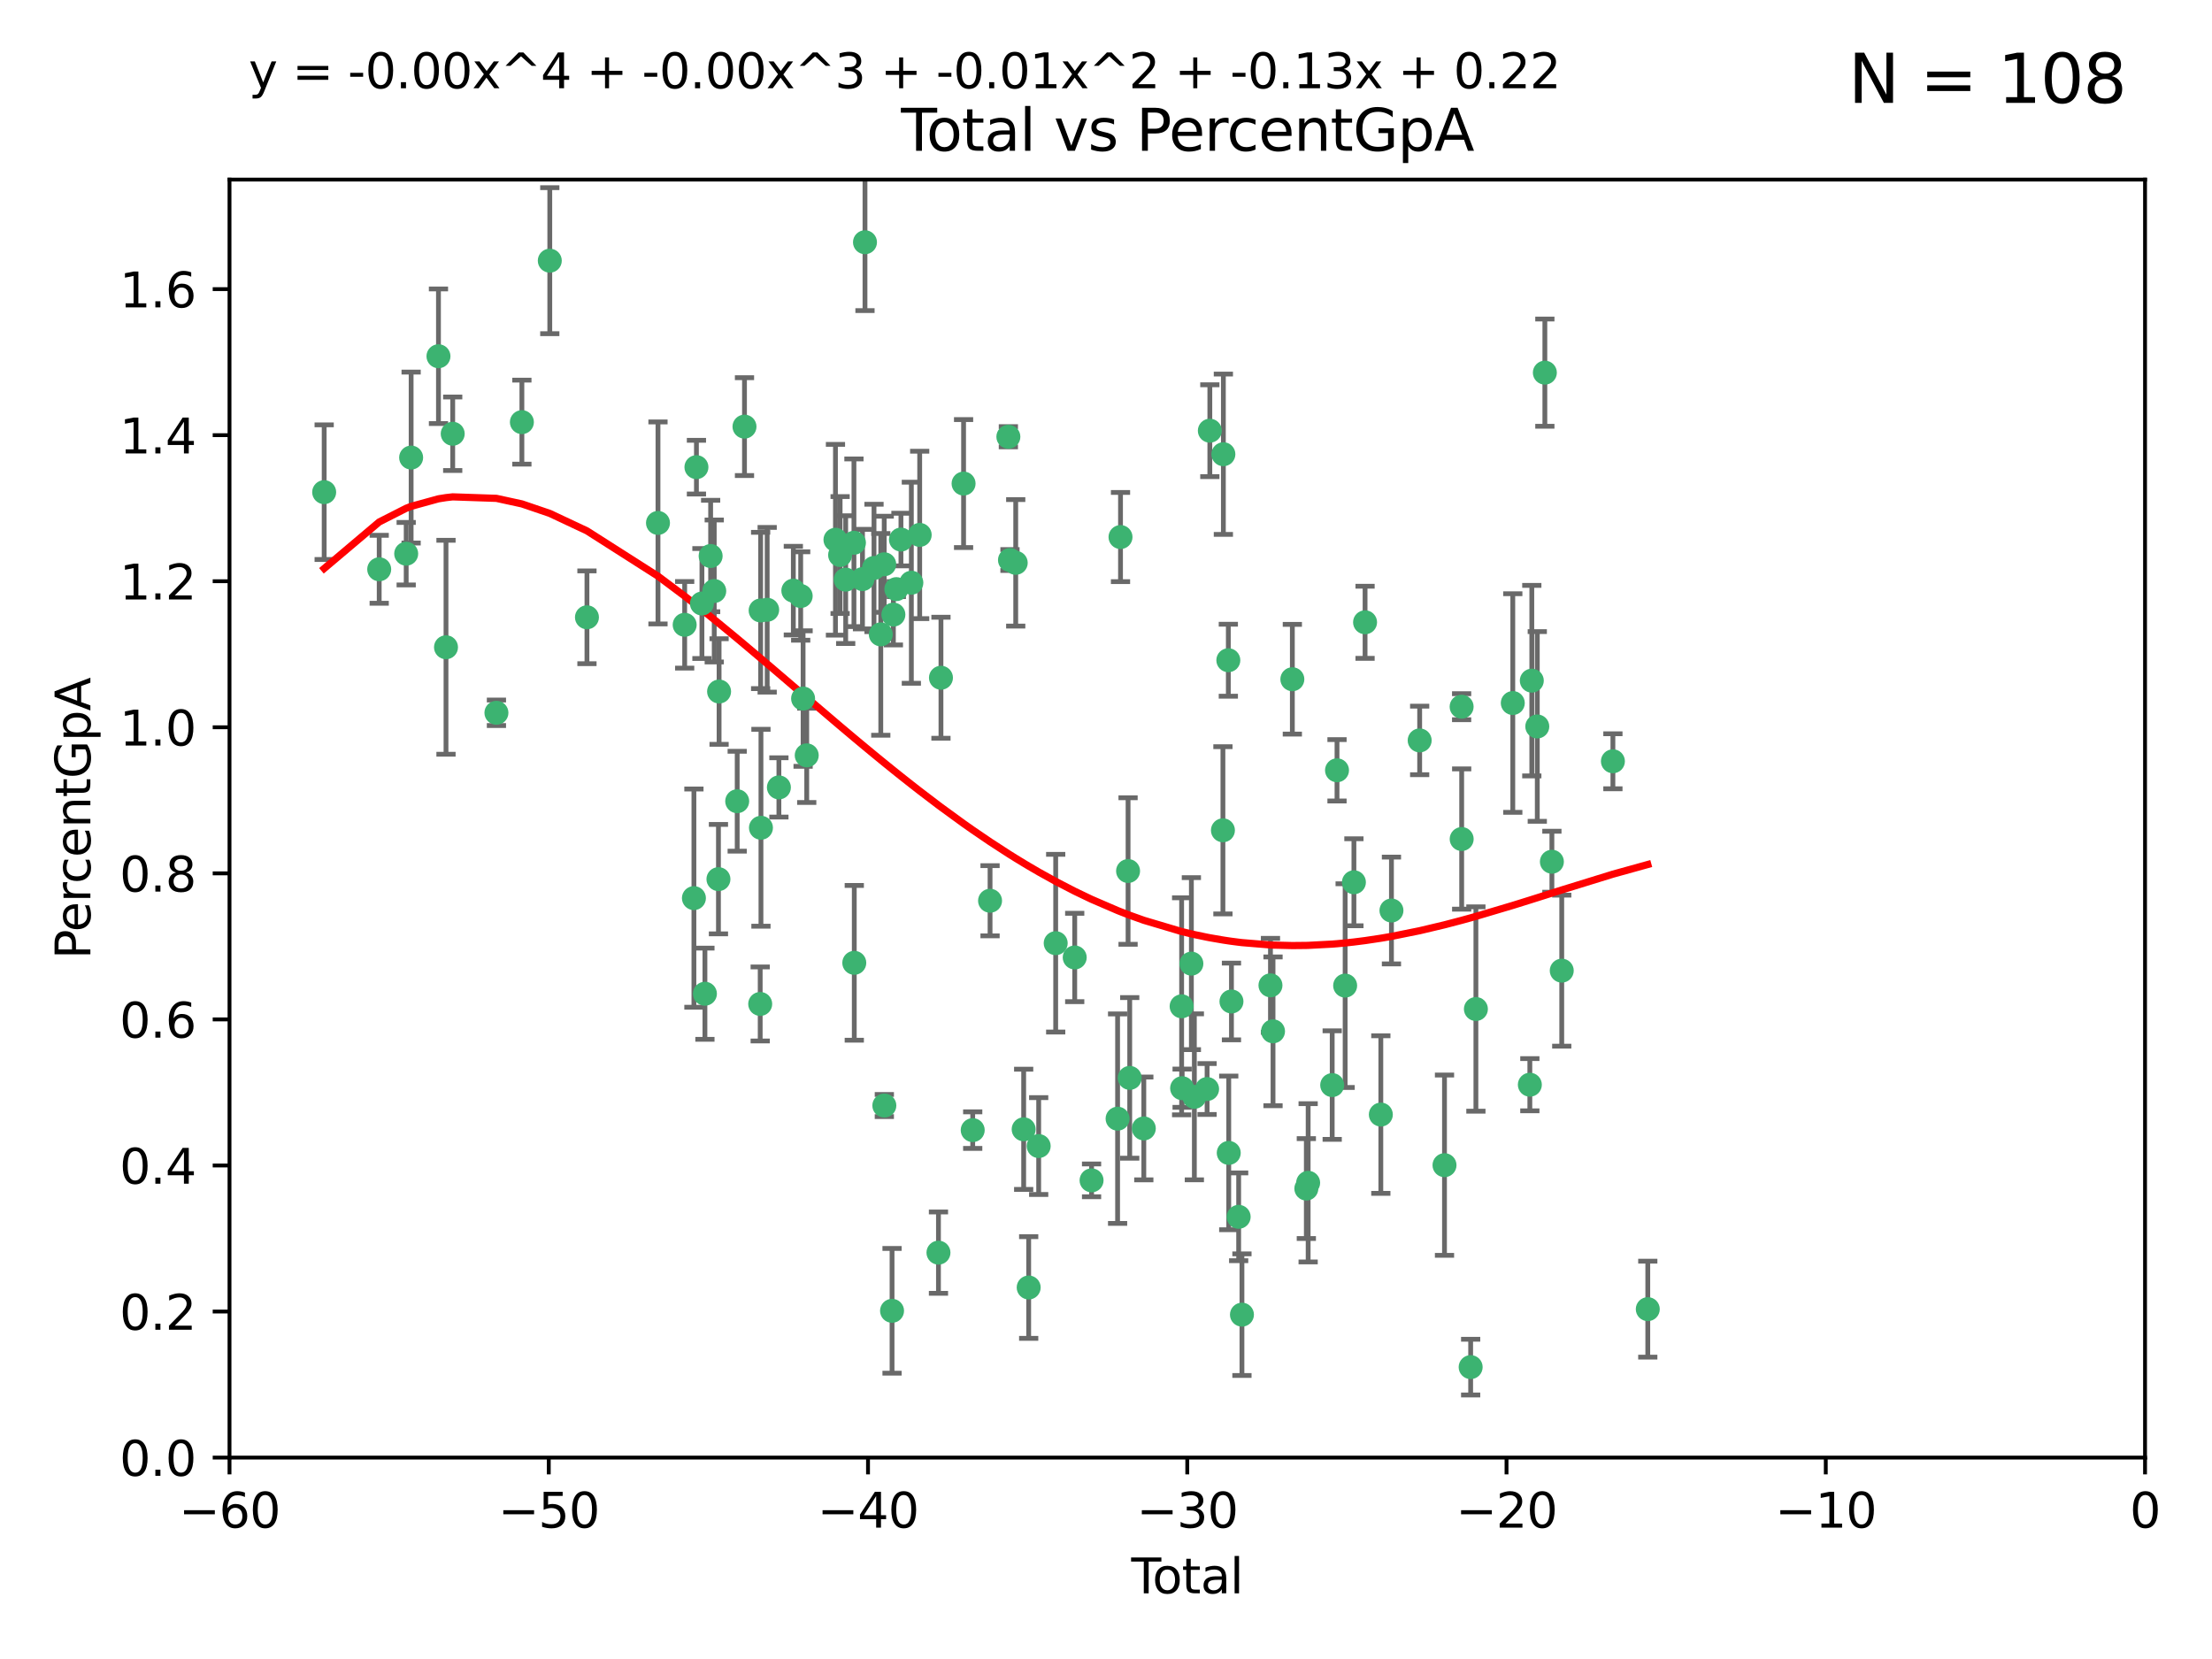 <?xml version="1.0" encoding="utf-8" standalone="no"?>
<!DOCTYPE svg PUBLIC "-//W3C//DTD SVG 1.1//EN"
  "http://www.w3.org/Graphics/SVG/1.1/DTD/svg11.dtd">
<svg xmlns:xlink="http://www.w3.org/1999/xlink" width="460.8pt" height="345.6pt" viewBox="0 0 460.8 345.6" xmlns="http://www.w3.org/2000/svg" version="1.1">
 <defs>
  <style type="text/css">*{stroke-linejoin: round; stroke-linecap: butt}</style>
 </defs>
 <g id="figure_1">
  <g id="patch_1">
   <path d="M 0 345.6 
L 460.8 345.6 
L 460.8 0 
L 0 0 
z
" style="fill: #ffffff"/>
  </g>
  <g id="axes_1">
   <g id="patch_2">
    <path d="M 47.81 303.64 
L 446.85 303.64 
L 446.85 37.411 
L 47.81 37.411 
z
" style="fill: #ffffff"/>
   </g>
   <g id="PathCollection_1">
    <defs>
     <path id="m57962fac3d" d="M 0 1.118 
C 0.297 1.118 0.581 1 0.791 0.791 
C 1 0.581 1.118 0.297 1.118 0 
C 1.118 -0.297 1 -0.581 0.791 -0.791 
C 0.581 -1 0.297 -1.118 0 -1.118 
C -0.297 -1.118 -0.581 -1 -0.791 -0.791 
C -1 -0.581 -1.118 -0.297 -1.118 0 
C -1.118 0.297 -1 0.581 -0.791 0.791 
C -0.581 1 -0.297 1.118 0 1.118 
z
" style="stroke: #3cb371"/>
    </defs>
    <g clip-path="url(#p0ce1bd631f)">
     <use xlink:href="#m57962fac3d" x="67.531" y="102.526" style="fill: #3cb371; stroke: #3cb371"/>
     <use xlink:href="#m57962fac3d" x="78.995" y="118.592" style="fill: #3cb371; stroke: #3cb371"/>
     <use xlink:href="#m57962fac3d" x="84.617" y="115.347" style="fill: #3cb371; stroke: #3cb371"/>
     <use xlink:href="#m57962fac3d" x="85.646" y="95.318" style="fill: #3cb371; stroke: #3cb371"/>
     <use xlink:href="#m57962fac3d" x="91.341" y="74.211" style="fill: #3cb371; stroke: #3cb371"/>
     <use xlink:href="#m57962fac3d" x="92.91" y="134.836" style="fill: #3cb371; stroke: #3cb371"/>
     <use xlink:href="#m57962fac3d" x="94.308" y="90.362" style="fill: #3cb371; stroke: #3cb371"/>
     <use xlink:href="#m57962fac3d" x="103.415" y="148.487" style="fill: #3cb371; stroke: #3cb371"/>
     <use xlink:href="#m57962fac3d" x="108.719" y="87.939" style="fill: #3cb371; stroke: #3cb371"/>
     <use xlink:href="#m57962fac3d" x="114.531" y="54.304" style="fill: #3cb371; stroke: #3cb371"/>
     <use xlink:href="#m57962fac3d" x="122.273" y="128.593" style="fill: #3cb371; stroke: #3cb371"/>
     <use xlink:href="#m57962fac3d" x="137.07" y="108.935" style="fill: #3cb371; stroke: #3cb371"/>
     <use xlink:href="#m57962fac3d" x="142.63" y="130.157" style="fill: #3cb371; stroke: #3cb371"/>
     <use xlink:href="#m57962fac3d" x="144.556" y="187.094" style="fill: #3cb371; stroke: #3cb371"/>
     <use xlink:href="#m57962fac3d" x="145.08" y="97.317" style="fill: #3cb371; stroke: #3cb371"/>
     <use xlink:href="#m57962fac3d" x="146.226" y="125.723" style="fill: #3cb371; stroke: #3cb371"/>
     <use xlink:href="#m57962fac3d" x="146.848" y="207.013" style="fill: #3cb371; stroke: #3cb371"/>
     <use xlink:href="#m57962fac3d" x="148.039" y="115.829" style="fill: #3cb371; stroke: #3cb371"/>
     <use xlink:href="#m57962fac3d" x="148.791" y="123.117" style="fill: #3cb371; stroke: #3cb371"/>
     <use xlink:href="#m57962fac3d" x="149.666" y="183.14" style="fill: #3cb371; stroke: #3cb371"/>
     <use xlink:href="#m57962fac3d" x="149.799" y="144.057" style="fill: #3cb371; stroke: #3cb371"/>
     <use xlink:href="#m57962fac3d" x="153.572" y="166.909" style="fill: #3cb371; stroke: #3cb371"/>
     <use xlink:href="#m57962fac3d" x="155.091" y="88.874" style="fill: #3cb371; stroke: #3cb371"/>
     <use xlink:href="#m57962fac3d" x="158.363" y="209.141" style="fill: #3cb371; stroke: #3cb371"/>
     <use xlink:href="#m57962fac3d" x="158.454" y="127.171" style="fill: #3cb371; stroke: #3cb371"/>
     <use xlink:href="#m57962fac3d" x="158.52" y="172.439" style="fill: #3cb371; stroke: #3cb371"/>
     <use xlink:href="#m57962fac3d" x="159.818" y="127.028" style="fill: #3cb371; stroke: #3cb371"/>
     <use xlink:href="#m57962fac3d" x="162.259" y="164.032" style="fill: #3cb371; stroke: #3cb371"/>
     <use xlink:href="#m57962fac3d" x="165.267" y="123.038" style="fill: #3cb371; stroke: #3cb371"/>
     <use xlink:href="#m57962fac3d" x="166.798" y="124.161" style="fill: #3cb371; stroke: #3cb371"/>
     <use xlink:href="#m57962fac3d" x="167.299" y="145.522" style="fill: #3cb371; stroke: #3cb371"/>
     <use xlink:href="#m57962fac3d" x="168.057" y="157.353" style="fill: #3cb371; stroke: #3cb371"/>
     <use xlink:href="#m57962fac3d" x="174.042" y="112.441" style="fill: #3cb371; stroke: #3cb371"/>
     <use xlink:href="#m57962fac3d" x="175.011" y="115.624" style="fill: #3cb371; stroke: #3cb371"/>
     <use xlink:href="#m57962fac3d" x="176.173" y="120.746" style="fill: #3cb371; stroke: #3cb371"/>
     <use xlink:href="#m57962fac3d" x="177.892" y="113.07" style="fill: #3cb371; stroke: #3cb371"/>
     <use xlink:href="#m57962fac3d" x="177.962" y="200.575" style="fill: #3cb371; stroke: #3cb371"/>
     <use xlink:href="#m57962fac3d" x="179.671" y="120.64" style="fill: #3cb371; stroke: #3cb371"/>
     <use xlink:href="#m57962fac3d" x="180.192" y="50.463" style="fill: #3cb371; stroke: #3cb371"/>
     <use xlink:href="#m57962fac3d" x="182.072" y="118.317" style="fill: #3cb371; stroke: #3cb371"/>
     <use xlink:href="#m57962fac3d" x="183.484" y="132.151" style="fill: #3cb371; stroke: #3cb371"/>
     <use xlink:href="#m57962fac3d" x="184.2" y="117.548" style="fill: #3cb371; stroke: #3cb371"/>
     <use xlink:href="#m57962fac3d" x="184.223" y="230.303" style="fill: #3cb371; stroke: #3cb371"/>
     <use xlink:href="#m57962fac3d" x="185.829" y="273.067" style="fill: #3cb371; stroke: #3cb371"/>
     <use xlink:href="#m57962fac3d" x="186.109" y="128.033" style="fill: #3cb371; stroke: #3cb371"/>
     <use xlink:href="#m57962fac3d" x="186.724" y="122.726" style="fill: #3cb371; stroke: #3cb371"/>
     <use xlink:href="#m57962fac3d" x="187.684" y="112.4" style="fill: #3cb371; stroke: #3cb371"/>
     <use xlink:href="#m57962fac3d" x="189.851" y="121.39" style="fill: #3cb371; stroke: #3cb371"/>
     <use xlink:href="#m57962fac3d" x="191.588" y="111.43" style="fill: #3cb371; stroke: #3cb371"/>
     <use xlink:href="#m57962fac3d" x="195.499" y="260.948" style="fill: #3cb371; stroke: #3cb371"/>
     <use xlink:href="#m57962fac3d" x="196.019" y="141.186" style="fill: #3cb371; stroke: #3cb371"/>
     <use xlink:href="#m57962fac3d" x="200.731" y="100.735" style="fill: #3cb371; stroke: #3cb371"/>
     <use xlink:href="#m57962fac3d" x="202.634" y="235.426" style="fill: #3cb371; stroke: #3cb371"/>
     <use xlink:href="#m57962fac3d" x="206.247" y="187.642" style="fill: #3cb371; stroke: #3cb371"/>
     <use xlink:href="#m57962fac3d" x="210.062" y="90.985" style="fill: #3cb371; stroke: #3cb371"/>
     <use xlink:href="#m57962fac3d" x="210.397" y="116.663" style="fill: #3cb371; stroke: #3cb371"/>
     <use xlink:href="#m57962fac3d" x="211.594" y="117.25" style="fill: #3cb371; stroke: #3cb371"/>
     <use xlink:href="#m57962fac3d" x="213.249" y="235.252" style="fill: #3cb371; stroke: #3cb371"/>
     <use xlink:href="#m57962fac3d" x="214.294" y="268.209" style="fill: #3cb371; stroke: #3cb371"/>
     <use xlink:href="#m57962fac3d" x="216.376" y="238.745" style="fill: #3cb371; stroke: #3cb371"/>
     <use xlink:href="#m57962fac3d" x="219.92" y="196.482" style="fill: #3cb371; stroke: #3cb371"/>
     <use xlink:href="#m57962fac3d" x="223.883" y="199.457" style="fill: #3cb371; stroke: #3cb371"/>
     <use xlink:href="#m57962fac3d" x="227.393" y="245.891" style="fill: #3cb371; stroke: #3cb371"/>
     <use xlink:href="#m57962fac3d" x="232.815" y="233.04" style="fill: #3cb371; stroke: #3cb371"/>
     <use xlink:href="#m57962fac3d" x="233.423" y="111.877" style="fill: #3cb371; stroke: #3cb371"/>
     <use xlink:href="#m57962fac3d" x="234.998" y="181.451" style="fill: #3cb371; stroke: #3cb371"/>
     <use xlink:href="#m57962fac3d" x="235.342" y="224.544" style="fill: #3cb371; stroke: #3cb371"/>
     <use xlink:href="#m57962fac3d" x="238.277" y="235.075" style="fill: #3cb371; stroke: #3cb371"/>
     <use xlink:href="#m57962fac3d" x="246.155" y="209.633" style="fill: #3cb371; stroke: #3cb371"/>
     <use xlink:href="#m57962fac3d" x="246.258" y="226.694" style="fill: #3cb371; stroke: #3cb371"/>
     <use xlink:href="#m57962fac3d" x="248.186" y="200.742" style="fill: #3cb371; stroke: #3cb371"/>
     <use xlink:href="#m57962fac3d" x="248.807" y="228.491" style="fill: #3cb371; stroke: #3cb371"/>
     <use xlink:href="#m57962fac3d" x="251.459" y="226.863" style="fill: #3cb371; stroke: #3cb371"/>
     <use xlink:href="#m57962fac3d" x="252.031" y="89.722" style="fill: #3cb371; stroke: #3cb371"/>
     <use xlink:href="#m57962fac3d" x="254.758" y="172.967" style="fill: #3cb371; stroke: #3cb371"/>
     <use xlink:href="#m57962fac3d" x="254.851" y="94.622" style="fill: #3cb371; stroke: #3cb371"/>
     <use xlink:href="#m57962fac3d" x="255.884" y="137.537" style="fill: #3cb371; stroke: #3cb371"/>
     <use xlink:href="#m57962fac3d" x="255.97" y="240.17" style="fill: #3cb371; stroke: #3cb371"/>
     <use xlink:href="#m57962fac3d" x="256.536" y="208.627" style="fill: #3cb371; stroke: #3cb371"/>
     <use xlink:href="#m57962fac3d" x="258.036" y="253.486" style="fill: #3cb371; stroke: #3cb371"/>
     <use xlink:href="#m57962fac3d" x="258.72" y="273.866" style="fill: #3cb371; stroke: #3cb371"/>
     <use xlink:href="#m57962fac3d" x="264.662" y="205.263" style="fill: #3cb371; stroke: #3cb371"/>
     <use xlink:href="#m57962fac3d" x="265.194" y="214.843" style="fill: #3cb371; stroke: #3cb371"/>
     <use xlink:href="#m57962fac3d" x="269.219" y="141.497" style="fill: #3cb371; stroke: #3cb371"/>
     <use xlink:href="#m57962fac3d" x="272.134" y="247.6" style="fill: #3cb371; stroke: #3cb371"/>
     <use xlink:href="#m57962fac3d" x="272.511" y="246.398" style="fill: #3cb371; stroke: #3cb371"/>
     <use xlink:href="#m57962fac3d" x="277.521" y="226.045" style="fill: #3cb371; stroke: #3cb371"/>
     <use xlink:href="#m57962fac3d" x="278.524" y="160.464" style="fill: #3cb371; stroke: #3cb371"/>
     <use xlink:href="#m57962fac3d" x="280.218" y="205.321" style="fill: #3cb371; stroke: #3cb371"/>
     <use xlink:href="#m57962fac3d" x="282.044" y="183.793" style="fill: #3cb371; stroke: #3cb371"/>
     <use xlink:href="#m57962fac3d" x="284.368" y="129.634" style="fill: #3cb371; stroke: #3cb371"/>
     <use xlink:href="#m57962fac3d" x="287.653" y="232.184" style="fill: #3cb371; stroke: #3cb371"/>
     <use xlink:href="#m57962fac3d" x="289.865" y="189.677" style="fill: #3cb371; stroke: #3cb371"/>
     <use xlink:href="#m57962fac3d" x="295.743" y="154.242" style="fill: #3cb371; stroke: #3cb371"/>
     <use xlink:href="#m57962fac3d" x="300.916" y="242.728" style="fill: #3cb371; stroke: #3cb371"/>
     <use xlink:href="#m57962fac3d" x="304.483" y="147.219" style="fill: #3cb371; stroke: #3cb371"/>
     <use xlink:href="#m57962fac3d" x="304.494" y="174.785" style="fill: #3cb371; stroke: #3cb371"/>
     <use xlink:href="#m57962fac3d" x="306.364" y="284.794" style="fill: #3cb371; stroke: #3cb371"/>
     <use xlink:href="#m57962fac3d" x="307.457" y="210.197" style="fill: #3cb371; stroke: #3cb371"/>
     <use xlink:href="#m57962fac3d" x="315.142" y="146.454" style="fill: #3cb371; stroke: #3cb371"/>
     <use xlink:href="#m57962fac3d" x="318.695" y="225.964" style="fill: #3cb371; stroke: #3cb371"/>
     <use xlink:href="#m57962fac3d" x="319.103" y="141.79" style="fill: #3cb371; stroke: #3cb371"/>
     <use xlink:href="#m57962fac3d" x="320.245" y="151.336" style="fill: #3cb371; stroke: #3cb371"/>
     <use xlink:href="#m57962fac3d" x="321.822" y="77.63" style="fill: #3cb371; stroke: #3cb371"/>
     <use xlink:href="#m57962fac3d" x="323.287" y="179.513" style="fill: #3cb371; stroke: #3cb371"/>
     <use xlink:href="#m57962fac3d" x="325.341" y="202.204" style="fill: #3cb371; stroke: #3cb371"/>
     <use xlink:href="#m57962fac3d" x="335.998" y="158.587" style="fill: #3cb371; stroke: #3cb371"/>
     <use xlink:href="#m57962fac3d" x="343.264" y="272.718" style="fill: #3cb371; stroke: #3cb371"/>
    </g>
   </g>
   <g id="matplotlib.axis_1">
    <g id="xtick_1">
     <g id="line2d_1">
      <defs>
       <path id="m8d06fe697b" d="M 0 0 
L 0 3.5 
" style="stroke: #000000; stroke-width: 0.8"/>
      </defs>
      <g>
       <use xlink:href="#m8d06fe697b" x="47.81" y="303.64" style="stroke: #000000; stroke-width: 0.8"/>
      </g>
     </g>
     <g id="text_1">
      <!-- −60 -->
      <g transform="translate(37.258 318.238)scale(0.1 -0.1)">
       <defs>
        <path id="DejaVuSans-2212" d="M 678 2272 
L 4684 2272 
L 4684 1741 
L 678 1741 
L 678 2272 
z
" transform="scale(0.016)"/>
        <path id="DejaVuSans-36" d="M 2113 2584 
Q 1688 2584 1439 2293 
Q 1191 2003 1191 1497 
Q 1191 994 1439 701 
Q 1688 409 2113 409 
Q 2538 409 2786 701 
Q 3034 994 3034 1497 
Q 3034 2003 2786 2293 
Q 2538 2584 2113 2584 
z
M 3366 4563 
L 3366 3988 
Q 3128 4100 2886 4159 
Q 2644 4219 2406 4219 
Q 1781 4219 1451 3797 
Q 1122 3375 1075 2522 
Q 1259 2794 1537 2939 
Q 1816 3084 2150 3084 
Q 2853 3084 3261 2657 
Q 3669 2231 3669 1497 
Q 3669 778 3244 343 
Q 2819 -91 2113 -91 
Q 1303 -91 875 529 
Q 447 1150 447 2328 
Q 447 3434 972 4092 
Q 1497 4750 2381 4750 
Q 2619 4750 2861 4703 
Q 3103 4656 3366 4563 
z
" transform="scale(0.016)"/>
        <path id="DejaVuSans-30" d="M 2034 4250 
Q 1547 4250 1301 3770 
Q 1056 3291 1056 2328 
Q 1056 1369 1301 889 
Q 1547 409 2034 409 
Q 2525 409 2770 889 
Q 3016 1369 3016 2328 
Q 3016 3291 2770 3770 
Q 2525 4250 2034 4250 
z
M 2034 4750 
Q 2819 4750 3233 4129 
Q 3647 3509 3647 2328 
Q 3647 1150 3233 529 
Q 2819 -91 2034 -91 
Q 1250 -91 836 529 
Q 422 1150 422 2328 
Q 422 3509 836 4129 
Q 1250 4750 2034 4750 
z
" transform="scale(0.016)"/>
       </defs>
       <use xlink:href="#DejaVuSans-2212"/>
       <use xlink:href="#DejaVuSans-36" x="83.789"/>
       <use xlink:href="#DejaVuSans-30" x="147.412"/>
      </g>
     </g>
    </g>
    <g id="xtick_2">
     <g id="line2d_2">
      <g>
       <use xlink:href="#m8d06fe697b" x="114.317" y="303.64" style="stroke: #000000; stroke-width: 0.8"/>
      </g>
     </g>
     <g id="text_2">
      <!-- −50 -->
      <g transform="translate(103.764 318.238)scale(0.1 -0.1)">
       <defs>
        <path id="DejaVuSans-35" d="M 691 4666 
L 3169 4666 
L 3169 4134 
L 1269 4134 
L 1269 2991 
Q 1406 3038 1543 3061 
Q 1681 3084 1819 3084 
Q 2600 3084 3056 2656 
Q 3513 2228 3513 1497 
Q 3513 744 3044 326 
Q 2575 -91 1722 -91 
Q 1428 -91 1123 -41 
Q 819 9 494 109 
L 494 744 
Q 775 591 1075 516 
Q 1375 441 1709 441 
Q 2250 441 2565 725 
Q 2881 1009 2881 1497 
Q 2881 1984 2565 2268 
Q 2250 2553 1709 2553 
Q 1456 2553 1204 2497 
Q 953 2441 691 2322 
L 691 4666 
z
" transform="scale(0.016)"/>
       </defs>
       <use xlink:href="#DejaVuSans-2212"/>
       <use xlink:href="#DejaVuSans-35" x="83.789"/>
       <use xlink:href="#DejaVuSans-30" x="147.412"/>
      </g>
     </g>
    </g>
    <g id="xtick_3">
     <g id="line2d_3">
      <g>
       <use xlink:href="#m8d06fe697b" x="180.823" y="303.64" style="stroke: #000000; stroke-width: 0.8"/>
      </g>
     </g>
     <g id="text_3">
      <!-- −40 -->
      <g transform="translate(170.271 318.238)scale(0.1 -0.1)">
       <defs>
        <path id="DejaVuSans-34" d="M 2419 4116 
L 825 1625 
L 2419 1625 
L 2419 4116 
z
M 2253 4666 
L 3047 4666 
L 3047 1625 
L 3713 1625 
L 3713 1100 
L 3047 1100 
L 3047 0 
L 2419 0 
L 2419 1100 
L 313 1100 
L 313 1709 
L 2253 4666 
z
" transform="scale(0.016)"/>
       </defs>
       <use xlink:href="#DejaVuSans-2212"/>
       <use xlink:href="#DejaVuSans-34" x="83.789"/>
       <use xlink:href="#DejaVuSans-30" x="147.412"/>
      </g>
     </g>
    </g>
    <g id="xtick_4">
     <g id="line2d_4">
      <g>
       <use xlink:href="#m8d06fe697b" x="247.33" y="303.64" style="stroke: #000000; stroke-width: 0.8"/>
      </g>
     </g>
     <g id="text_4">
      <!-- −30 -->
      <g transform="translate(236.778 318.238)scale(0.1 -0.1)">
       <defs>
        <path id="DejaVuSans-33" d="M 2597 2516 
Q 3050 2419 3304 2112 
Q 3559 1806 3559 1356 
Q 3559 666 3084 287 
Q 2609 -91 1734 -91 
Q 1441 -91 1130 -33 
Q 819 25 488 141 
L 488 750 
Q 750 597 1062 519 
Q 1375 441 1716 441 
Q 2309 441 2620 675 
Q 2931 909 2931 1356 
Q 2931 1769 2642 2001 
Q 2353 2234 1838 2234 
L 1294 2234 
L 1294 2753 
L 1863 2753 
Q 2328 2753 2575 2939 
Q 2822 3125 2822 3475 
Q 2822 3834 2567 4026 
Q 2313 4219 1838 4219 
Q 1578 4219 1281 4162 
Q 984 4106 628 3988 
L 628 4550 
Q 988 4650 1302 4700 
Q 1616 4750 1894 4750 
Q 2613 4750 3031 4423 
Q 3450 4097 3450 3541 
Q 3450 3153 3228 2886 
Q 3006 2619 2597 2516 
z
" transform="scale(0.016)"/>
       </defs>
       <use xlink:href="#DejaVuSans-2212"/>
       <use xlink:href="#DejaVuSans-33" x="83.789"/>
       <use xlink:href="#DejaVuSans-30" x="147.412"/>
      </g>
     </g>
    </g>
    <g id="xtick_5">
     <g id="line2d_5">
      <g>
       <use xlink:href="#m8d06fe697b" x="313.837" y="303.64" style="stroke: #000000; stroke-width: 0.8"/>
      </g>
     </g>
     <g id="text_5">
      <!-- −20 -->
      <g transform="translate(303.284 318.238)scale(0.1 -0.1)">
       <defs>
        <path id="DejaVuSans-32" d="M 1228 531 
L 3431 531 
L 3431 0 
L 469 0 
L 469 531 
Q 828 903 1448 1529 
Q 2069 2156 2228 2338 
Q 2531 2678 2651 2914 
Q 2772 3150 2772 3378 
Q 2772 3750 2511 3984 
Q 2250 4219 1831 4219 
Q 1534 4219 1204 4116 
Q 875 4013 500 3803 
L 500 4441 
Q 881 4594 1212 4672 
Q 1544 4750 1819 4750 
Q 2544 4750 2975 4387 
Q 3406 4025 3406 3419 
Q 3406 3131 3298 2873 
Q 3191 2616 2906 2266 
Q 2828 2175 2409 1742 
Q 1991 1309 1228 531 
z
" transform="scale(0.016)"/>
       </defs>
       <use xlink:href="#DejaVuSans-2212"/>
       <use xlink:href="#DejaVuSans-32" x="83.789"/>
       <use xlink:href="#DejaVuSans-30" x="147.412"/>
      </g>
     </g>
    </g>
    <g id="xtick_6">
     <g id="line2d_6">
      <g>
       <use xlink:href="#m8d06fe697b" x="380.343" y="303.64" style="stroke: #000000; stroke-width: 0.8"/>
      </g>
     </g>
     <g id="text_6">
      <!-- −10 -->
      <g transform="translate(369.791 318.238)scale(0.1 -0.1)">
       <defs>
        <path id="DejaVuSans-31" d="M 794 531 
L 1825 531 
L 1825 4091 
L 703 3866 
L 703 4441 
L 1819 4666 
L 2450 4666 
L 2450 531 
L 3481 531 
L 3481 0 
L 794 0 
L 794 531 
z
" transform="scale(0.016)"/>
       </defs>
       <use xlink:href="#DejaVuSans-2212"/>
       <use xlink:href="#DejaVuSans-31" x="83.789"/>
       <use xlink:href="#DejaVuSans-30" x="147.412"/>
      </g>
     </g>
    </g>
    <g id="xtick_7">
     <g id="line2d_7">
      <g>
       <use xlink:href="#m8d06fe697b" x="446.85" y="303.64" style="stroke: #000000; stroke-width: 0.8"/>
      </g>
     </g>
     <g id="text_7">
      <!-- 0 -->
      <g transform="translate(443.669 318.238)scale(0.1 -0.1)">
       <use xlink:href="#DejaVuSans-30"/>
      </g>
     </g>
    </g>
    <g id="text_8">
     <!-- Total -->
     <g transform="translate(235.653 331.917)scale(0.1 -0.1)">
      <defs>
       <path id="DejaVuSans-54" d="M -19 4666 
L 3928 4666 
L 3928 4134 
L 2272 4134 
L 2272 0 
L 1638 0 
L 1638 4134 
L -19 4134 
L -19 4666 
z
" transform="scale(0.016)"/>
       <path id="DejaVuSans-6f" d="M 1959 3097 
Q 1497 3097 1228 2736 
Q 959 2375 959 1747 
Q 959 1119 1226 758 
Q 1494 397 1959 397 
Q 2419 397 2687 759 
Q 2956 1122 2956 1747 
Q 2956 2369 2687 2733 
Q 2419 3097 1959 3097 
z
M 1959 3584 
Q 2709 3584 3137 3096 
Q 3566 2609 3566 1747 
Q 3566 888 3137 398 
Q 2709 -91 1959 -91 
Q 1206 -91 779 398 
Q 353 888 353 1747 
Q 353 2609 779 3096 
Q 1206 3584 1959 3584 
z
" transform="scale(0.016)"/>
       <path id="DejaVuSans-74" d="M 1172 4494 
L 1172 3500 
L 2356 3500 
L 2356 3053 
L 1172 3053 
L 1172 1153 
Q 1172 725 1289 603 
Q 1406 481 1766 481 
L 2356 481 
L 2356 0 
L 1766 0 
Q 1100 0 847 248 
Q 594 497 594 1153 
L 594 3053 
L 172 3053 
L 172 3500 
L 594 3500 
L 594 4494 
L 1172 4494 
z
" transform="scale(0.016)"/>
       <path id="DejaVuSans-61" d="M 2194 1759 
Q 1497 1759 1228 1600 
Q 959 1441 959 1056 
Q 959 750 1161 570 
Q 1363 391 1709 391 
Q 2188 391 2477 730 
Q 2766 1069 2766 1631 
L 2766 1759 
L 2194 1759 
z
M 3341 1997 
L 3341 0 
L 2766 0 
L 2766 531 
Q 2569 213 2275 61 
Q 1981 -91 1556 -91 
Q 1019 -91 701 211 
Q 384 513 384 1019 
Q 384 1609 779 1909 
Q 1175 2209 1959 2209 
L 2766 2209 
L 2766 2266 
Q 2766 2663 2505 2880 
Q 2244 3097 1772 3097 
Q 1472 3097 1187 3025 
Q 903 2953 641 2809 
L 641 3341 
Q 956 3463 1253 3523 
Q 1550 3584 1831 3584 
Q 2591 3584 2966 3190 
Q 3341 2797 3341 1997 
z
" transform="scale(0.016)"/>
       <path id="DejaVuSans-6c" d="M 603 4863 
L 1178 4863 
L 1178 0 
L 603 0 
L 603 4863 
z
" transform="scale(0.016)"/>
      </defs>
      <use xlink:href="#DejaVuSans-54"/>
      <use xlink:href="#DejaVuSans-6f" x="44.084"/>
      <use xlink:href="#DejaVuSans-74" x="105.266"/>
      <use xlink:href="#DejaVuSans-61" x="144.475"/>
      <use xlink:href="#DejaVuSans-6c" x="205.754"/>
     </g>
    </g>
   </g>
   <g id="matplotlib.axis_2">
    <g id="ytick_1">
     <g id="line2d_8">
      <defs>
       <path id="ma4aa8c02fb" d="M 0 0 
L -3.5 0 
" style="stroke: #000000; stroke-width: 0.8"/>
      </defs>
      <g>
       <use xlink:href="#ma4aa8c02fb" x="47.81" y="303.64" style="stroke: #000000; stroke-width: 0.8"/>
      </g>
     </g>
     <g id="text_9">
      <!-- 0.0 -->
      <g transform="translate(24.907 307.439)scale(0.1 -0.1)">
       <defs>
        <path id="DejaVuSans-2e" d="M 684 794 
L 1344 794 
L 1344 0 
L 684 0 
L 684 794 
z
" transform="scale(0.016)"/>
       </defs>
       <use xlink:href="#DejaVuSans-30"/>
       <use xlink:href="#DejaVuSans-2e" x="63.623"/>
       <use xlink:href="#DejaVuSans-30" x="95.41"/>
      </g>
     </g>
    </g>
    <g id="ytick_2">
     <g id="line2d_9">
      <g>
       <use xlink:href="#ma4aa8c02fb" x="47.81" y="273.214" style="stroke: #000000; stroke-width: 0.8"/>
      </g>
     </g>
     <g id="text_10">
      <!-- 0.2 -->
      <g transform="translate(24.907 277.013)scale(0.1 -0.1)">
       <use xlink:href="#DejaVuSans-30"/>
       <use xlink:href="#DejaVuSans-2e" x="63.623"/>
       <use xlink:href="#DejaVuSans-32" x="95.41"/>
      </g>
     </g>
    </g>
    <g id="ytick_3">
     <g id="line2d_10">
      <g>
       <use xlink:href="#ma4aa8c02fb" x="47.81" y="242.788" style="stroke: #000000; stroke-width: 0.8"/>
      </g>
     </g>
     <g id="text_11">
      <!-- 0.4 -->
      <g transform="translate(24.907 246.587)scale(0.1 -0.1)">
       <use xlink:href="#DejaVuSans-30"/>
       <use xlink:href="#DejaVuSans-2e" x="63.623"/>
       <use xlink:href="#DejaVuSans-34" x="95.41"/>
      </g>
     </g>
    </g>
    <g id="ytick_4">
     <g id="line2d_11">
      <g>
       <use xlink:href="#ma4aa8c02fb" x="47.81" y="212.362" style="stroke: #000000; stroke-width: 0.8"/>
      </g>
     </g>
     <g id="text_12">
      <!-- 0.6 -->
      <g transform="translate(24.907 216.161)scale(0.1 -0.1)">
       <use xlink:href="#DejaVuSans-30"/>
       <use xlink:href="#DejaVuSans-2e" x="63.623"/>
       <use xlink:href="#DejaVuSans-36" x="95.41"/>
      </g>
     </g>
    </g>
    <g id="ytick_5">
     <g id="line2d_12">
      <g>
       <use xlink:href="#ma4aa8c02fb" x="47.81" y="181.935" style="stroke: #000000; stroke-width: 0.8"/>
      </g>
     </g>
     <g id="text_13">
      <!-- 0.8 -->
      <g transform="translate(24.907 185.735)scale(0.1 -0.1)">
       <defs>
        <path id="DejaVuSans-38" d="M 2034 2216 
Q 1584 2216 1326 1975 
Q 1069 1734 1069 1313 
Q 1069 891 1326 650 
Q 1584 409 2034 409 
Q 2484 409 2743 651 
Q 3003 894 3003 1313 
Q 3003 1734 2745 1975 
Q 2488 2216 2034 2216 
z
M 1403 2484 
Q 997 2584 770 2862 
Q 544 3141 544 3541 
Q 544 4100 942 4425 
Q 1341 4750 2034 4750 
Q 2731 4750 3128 4425 
Q 3525 4100 3525 3541 
Q 3525 3141 3298 2862 
Q 3072 2584 2669 2484 
Q 3125 2378 3379 2068 
Q 3634 1759 3634 1313 
Q 3634 634 3220 271 
Q 2806 -91 2034 -91 
Q 1263 -91 848 271 
Q 434 634 434 1313 
Q 434 1759 690 2068 
Q 947 2378 1403 2484 
z
M 1172 3481 
Q 1172 3119 1398 2916 
Q 1625 2713 2034 2713 
Q 2441 2713 2670 2916 
Q 2900 3119 2900 3481 
Q 2900 3844 2670 4047 
Q 2441 4250 2034 4250 
Q 1625 4250 1398 4047 
Q 1172 3844 1172 3481 
z
" transform="scale(0.016)"/>
       </defs>
       <use xlink:href="#DejaVuSans-30"/>
       <use xlink:href="#DejaVuSans-2e" x="63.623"/>
       <use xlink:href="#DejaVuSans-38" x="95.41"/>
      </g>
     </g>
    </g>
    <g id="ytick_6">
     <g id="line2d_13">
      <g>
       <use xlink:href="#ma4aa8c02fb" x="47.81" y="151.509" style="stroke: #000000; stroke-width: 0.8"/>
      </g>
     </g>
     <g id="text_14">
      <!-- 1.0 -->
      <g transform="translate(24.907 155.308)scale(0.1 -0.1)">
       <use xlink:href="#DejaVuSans-31"/>
       <use xlink:href="#DejaVuSans-2e" x="63.623"/>
       <use xlink:href="#DejaVuSans-30" x="95.41"/>
      </g>
     </g>
    </g>
    <g id="ytick_7">
     <g id="line2d_14">
      <g>
       <use xlink:href="#ma4aa8c02fb" x="47.81" y="121.083" style="stroke: #000000; stroke-width: 0.8"/>
      </g>
     </g>
     <g id="text_15">
      <!-- 1.2 -->
      <g transform="translate(24.907 124.882)scale(0.1 -0.1)">
       <use xlink:href="#DejaVuSans-31"/>
       <use xlink:href="#DejaVuSans-2e" x="63.623"/>
       <use xlink:href="#DejaVuSans-32" x="95.41"/>
      </g>
     </g>
    </g>
    <g id="ytick_8">
     <g id="line2d_15">
      <g>
       <use xlink:href="#ma4aa8c02fb" x="47.81" y="90.657" style="stroke: #000000; stroke-width: 0.8"/>
      </g>
     </g>
     <g id="text_16">
      <!-- 1.4 -->
      <g transform="translate(24.907 94.456)scale(0.1 -0.1)">
       <use xlink:href="#DejaVuSans-31"/>
       <use xlink:href="#DejaVuSans-2e" x="63.623"/>
       <use xlink:href="#DejaVuSans-34" x="95.41"/>
      </g>
     </g>
    </g>
    <g id="ytick_9">
     <g id="line2d_16">
      <g>
       <use xlink:href="#ma4aa8c02fb" x="47.81" y="60.231" style="stroke: #000000; stroke-width: 0.8"/>
      </g>
     </g>
     <g id="text_17">
      <!-- 1.6 -->
      <g transform="translate(24.907 64.03)scale(0.1 -0.1)">
       <use xlink:href="#DejaVuSans-31"/>
       <use xlink:href="#DejaVuSans-2e" x="63.623"/>
       <use xlink:href="#DejaVuSans-36" x="95.41"/>
      </g>
     </g>
    </g>
    <g id="text_18">
     <!-- PercentGpA -->
     <g transform="translate(18.827 199.802)rotate(-90)scale(0.1 -0.1)">
      <defs>
       <path id="DejaVuSans-50" d="M 1259 4147 
L 1259 2394 
L 2053 2394 
Q 2494 2394 2734 2622 
Q 2975 2850 2975 3272 
Q 2975 3691 2734 3919 
Q 2494 4147 2053 4147 
L 1259 4147 
z
M 628 4666 
L 2053 4666 
Q 2838 4666 3239 4311 
Q 3641 3956 3641 3272 
Q 3641 2581 3239 2228 
Q 2838 1875 2053 1875 
L 1259 1875 
L 1259 0 
L 628 0 
L 628 4666 
z
" transform="scale(0.016)"/>
       <path id="DejaVuSans-65" d="M 3597 1894 
L 3597 1613 
L 953 1613 
Q 991 1019 1311 708 
Q 1631 397 2203 397 
Q 2534 397 2845 478 
Q 3156 559 3463 722 
L 3463 178 
Q 3153 47 2828 -22 
Q 2503 -91 2169 -91 
Q 1331 -91 842 396 
Q 353 884 353 1716 
Q 353 2575 817 3079 
Q 1281 3584 2069 3584 
Q 2775 3584 3186 3129 
Q 3597 2675 3597 1894 
z
M 3022 2063 
Q 3016 2534 2758 2815 
Q 2500 3097 2075 3097 
Q 1594 3097 1305 2825 
Q 1016 2553 972 2059 
L 3022 2063 
z
" transform="scale(0.016)"/>
       <path id="DejaVuSans-72" d="M 2631 2963 
Q 2534 3019 2420 3045 
Q 2306 3072 2169 3072 
Q 1681 3072 1420 2755 
Q 1159 2438 1159 1844 
L 1159 0 
L 581 0 
L 581 3500 
L 1159 3500 
L 1159 2956 
Q 1341 3275 1631 3429 
Q 1922 3584 2338 3584 
Q 2397 3584 2469 3576 
Q 2541 3569 2628 3553 
L 2631 2963 
z
" transform="scale(0.016)"/>
       <path id="DejaVuSans-63" d="M 3122 3366 
L 3122 2828 
Q 2878 2963 2633 3030 
Q 2388 3097 2138 3097 
Q 1578 3097 1268 2742 
Q 959 2388 959 1747 
Q 959 1106 1268 751 
Q 1578 397 2138 397 
Q 2388 397 2633 464 
Q 2878 531 3122 666 
L 3122 134 
Q 2881 22 2623 -34 
Q 2366 -91 2075 -91 
Q 1284 -91 818 406 
Q 353 903 353 1747 
Q 353 2603 823 3093 
Q 1294 3584 2113 3584 
Q 2378 3584 2631 3529 
Q 2884 3475 3122 3366 
z
" transform="scale(0.016)"/>
       <path id="DejaVuSans-6e" d="M 3513 2113 
L 3513 0 
L 2938 0 
L 2938 2094 
Q 2938 2591 2744 2837 
Q 2550 3084 2163 3084 
Q 1697 3084 1428 2787 
Q 1159 2491 1159 1978 
L 1159 0 
L 581 0 
L 581 3500 
L 1159 3500 
L 1159 2956 
Q 1366 3272 1645 3428 
Q 1925 3584 2291 3584 
Q 2894 3584 3203 3211 
Q 3513 2838 3513 2113 
z
" transform="scale(0.016)"/>
       <path id="DejaVuSans-47" d="M 3809 666 
L 3809 1919 
L 2778 1919 
L 2778 2438 
L 4434 2438 
L 4434 434 
Q 4069 175 3628 42 
Q 3188 -91 2688 -91 
Q 1594 -91 976 548 
Q 359 1188 359 2328 
Q 359 3472 976 4111 
Q 1594 4750 2688 4750 
Q 3144 4750 3555 4637 
Q 3966 4525 4313 4306 
L 4313 3634 
Q 3963 3931 3569 4081 
Q 3175 4231 2741 4231 
Q 1884 4231 1454 3753 
Q 1025 3275 1025 2328 
Q 1025 1384 1454 906 
Q 1884 428 2741 428 
Q 3075 428 3337 486 
Q 3600 544 3809 666 
z
" transform="scale(0.016)"/>
       <path id="DejaVuSans-70" d="M 1159 525 
L 1159 -1331 
L 581 -1331 
L 581 3500 
L 1159 3500 
L 1159 2969 
Q 1341 3281 1617 3432 
Q 1894 3584 2278 3584 
Q 2916 3584 3314 3078 
Q 3713 2572 3713 1747 
Q 3713 922 3314 415 
Q 2916 -91 2278 -91 
Q 1894 -91 1617 61 
Q 1341 213 1159 525 
z
M 3116 1747 
Q 3116 2381 2855 2742 
Q 2594 3103 2138 3103 
Q 1681 3103 1420 2742 
Q 1159 2381 1159 1747 
Q 1159 1113 1420 752 
Q 1681 391 2138 391 
Q 2594 391 2855 752 
Q 3116 1113 3116 1747 
z
" transform="scale(0.016)"/>
       <path id="DejaVuSans-41" d="M 2188 4044 
L 1331 1722 
L 3047 1722 
L 2188 4044 
z
M 1831 4666 
L 2547 4666 
L 4325 0 
L 3669 0 
L 3244 1197 
L 1141 1197 
L 716 0 
L 50 0 
L 1831 4666 
z
" transform="scale(0.016)"/>
      </defs>
      <use xlink:href="#DejaVuSans-50"/>
      <use xlink:href="#DejaVuSans-65" x="56.678"/>
      <use xlink:href="#DejaVuSans-72" x="118.201"/>
      <use xlink:href="#DejaVuSans-63" x="157.064"/>
      <use xlink:href="#DejaVuSans-65" x="212.045"/>
      <use xlink:href="#DejaVuSans-6e" x="273.568"/>
      <use xlink:href="#DejaVuSans-74" x="336.947"/>
      <use xlink:href="#DejaVuSans-47" x="376.156"/>
      <use xlink:href="#DejaVuSans-70" x="453.646"/>
      <use xlink:href="#DejaVuSans-41" x="517.123"/>
     </g>
    </g>
   </g>
   <g id="LineCollection_1">
    <path d="M 67.531 116.551 
L 67.531 88.502 
" clip-path="url(#p0ce1bd631f)" style="fill: none; stroke: #696969"/>
    <path d="M 78.995 125.671 
L 78.995 111.513 
" clip-path="url(#p0ce1bd631f)" style="fill: none; stroke: #696969"/>
    <path d="M 84.617 121.856 
L 84.617 108.837 
" clip-path="url(#p0ce1bd631f)" style="fill: none; stroke: #696969"/>
    <path d="M 85.646 113.125 
L 85.646 77.511 
" clip-path="url(#p0ce1bd631f)" style="fill: none; stroke: #696969"/>
    <path d="M 91.341 88.233 
L 91.341 60.19 
" clip-path="url(#p0ce1bd631f)" style="fill: none; stroke: #696969"/>
    <path d="M 92.91 157.119 
L 92.91 112.554 
" clip-path="url(#p0ce1bd631f)" style="fill: none; stroke: #696969"/>
    <path d="M 94.308 98.017 
L 94.308 82.708 
" clip-path="url(#p0ce1bd631f)" style="fill: none; stroke: #696969"/>
    <path d="M 103.415 151.141 
L 103.415 145.832 
" clip-path="url(#p0ce1bd631f)" style="fill: none; stroke: #696969"/>
    <path d="M 108.719 96.688 
L 108.719 79.189 
" clip-path="url(#p0ce1bd631f)" style="fill: none; stroke: #696969"/>
    <path d="M 114.531 69.514 
L 114.531 39.094 
" clip-path="url(#p0ce1bd631f)" style="fill: none; stroke: #696969"/>
    <path d="M 122.273 138.259 
L 122.273 118.927 
" clip-path="url(#p0ce1bd631f)" style="fill: none; stroke: #696969"/>
    <path d="M 137.07 129.975 
L 137.07 87.895 
" clip-path="url(#p0ce1bd631f)" style="fill: none; stroke: #696969"/>
    <path d="M 142.63 139.176 
L 142.63 121.139 
" clip-path="url(#p0ce1bd631f)" style="fill: none; stroke: #696969"/>
    <path d="M 144.556 209.823 
L 144.556 164.366 
" clip-path="url(#p0ce1bd631f)" style="fill: none; stroke: #696969"/>
    <path d="M 145.08 102.911 
L 145.08 91.723 
" clip-path="url(#p0ce1bd631f)" style="fill: none; stroke: #696969"/>
    <path d="M 146.226 137.173 
L 146.226 114.273 
" clip-path="url(#p0ce1bd631f)" style="fill: none; stroke: #696969"/>
    <path d="M 146.848 216.511 
L 146.848 197.514 
" clip-path="url(#p0ce1bd631f)" style="fill: none; stroke: #696969"/>
    <path d="M 148.039 127.434 
L 148.039 104.223 
" clip-path="url(#p0ce1bd631f)" style="fill: none; stroke: #696969"/>
    <path d="M 148.791 137.906 
L 148.791 108.328 
" clip-path="url(#p0ce1bd631f)" style="fill: none; stroke: #696969"/>
    <path d="M 149.666 194.535 
L 149.666 171.745 
" clip-path="url(#p0ce1bd631f)" style="fill: none; stroke: #696969"/>
    <path d="M 149.799 155.054 
L 149.799 133.06 
" clip-path="url(#p0ce1bd631f)" style="fill: none; stroke: #696969"/>
    <path d="M 153.572 177.313 
L 153.572 156.505 
" clip-path="url(#p0ce1bd631f)" style="fill: none; stroke: #696969"/>
    <path d="M 155.091 99.068 
L 155.091 78.679 
" clip-path="url(#p0ce1bd631f)" style="fill: none; stroke: #696969"/>
    <path d="M 158.363 216.853 
L 158.363 201.43 
" clip-path="url(#p0ce1bd631f)" style="fill: none; stroke: #696969"/>
    <path d="M 158.454 143.45 
L 158.454 110.892 
" clip-path="url(#p0ce1bd631f)" style="fill: none; stroke: #696969"/>
    <path d="M 158.52 192.948 
L 158.52 151.931 
" clip-path="url(#p0ce1bd631f)" style="fill: none; stroke: #696969"/>
    <path d="M 159.818 144.184 
L 159.818 109.872 
" clip-path="url(#p0ce1bd631f)" style="fill: none; stroke: #696969"/>
    <path d="M 162.259 170.206 
L 162.259 157.858 
" clip-path="url(#p0ce1bd631f)" style="fill: none; stroke: #696969"/>
    <path d="M 165.267 132.269 
L 165.267 113.807 
" clip-path="url(#p0ce1bd631f)" style="fill: none; stroke: #696969"/>
    <path d="M 166.798 133.371 
L 166.798 114.951 
" clip-path="url(#p0ce1bd631f)" style="fill: none; stroke: #696969"/>
    <path d="M 167.299 159.637 
L 167.299 131.407 
" clip-path="url(#p0ce1bd631f)" style="fill: none; stroke: #696969"/>
    <path d="M 168.057 167.175 
L 168.057 147.531 
" clip-path="url(#p0ce1bd631f)" style="fill: none; stroke: #696969"/>
    <path d="M 174.042 132.308 
L 174.042 92.574 
" clip-path="url(#p0ce1bd631f)" style="fill: none; stroke: #696969"/>
    <path d="M 175.011 127.805 
L 175.011 103.444 
" clip-path="url(#p0ce1bd631f)" style="fill: none; stroke: #696969"/>
    <path d="M 176.173 134.052 
L 176.173 107.441 
" clip-path="url(#p0ce1bd631f)" style="fill: none; stroke: #696969"/>
    <path d="M 177.892 130.531 
L 177.892 95.608 
" clip-path="url(#p0ce1bd631f)" style="fill: none; stroke: #696969"/>
    <path d="M 177.962 216.692 
L 177.962 184.457 
" clip-path="url(#p0ce1bd631f)" style="fill: none; stroke: #696969"/>
    <path d="M 179.671 131.008 
L 179.671 110.272 
" clip-path="url(#p0ce1bd631f)" style="fill: none; stroke: #696969"/>
    <path d="M 180.192 64.704 
L 180.192 36.222 
" clip-path="url(#p0ce1bd631f)" style="fill: none; stroke: #696969"/>
    <path d="M 182.072 131.588 
L 182.072 105.046 
" clip-path="url(#p0ce1bd631f)" style="fill: none; stroke: #696969"/>
    <path d="M 183.484 153.161 
L 183.484 111.142 
" clip-path="url(#p0ce1bd631f)" style="fill: none; stroke: #696969"/>
    <path d="M 184.2 127.556 
L 184.2 107.539 
" clip-path="url(#p0ce1bd631f)" style="fill: none; stroke: #696969"/>
    <path d="M 184.223 232.607 
L 184.223 227.999 
" clip-path="url(#p0ce1bd631f)" style="fill: none; stroke: #696969"/>
    <path d="M 185.829 286.059 
L 185.829 260.074 
" clip-path="url(#p0ce1bd631f)" style="fill: none; stroke: #696969"/>
    <path d="M 186.109 134.352 
L 186.109 121.715 
" clip-path="url(#p0ce1bd631f)" style="fill: none; stroke: #696969"/>
    <path d="M 186.724 124.287 
L 186.724 121.164 
" clip-path="url(#p0ce1bd631f)" style="fill: none; stroke: #696969"/>
    <path d="M 187.684 117.881 
L 187.684 106.919 
" clip-path="url(#p0ce1bd631f)" style="fill: none; stroke: #696969"/>
    <path d="M 189.851 142.334 
L 189.851 100.445 
" clip-path="url(#p0ce1bd631f)" style="fill: none; stroke: #696969"/>
    <path d="M 191.588 128.867 
L 191.588 93.993 
" clip-path="url(#p0ce1bd631f)" style="fill: none; stroke: #696969"/>
    <path d="M 195.499 269.417 
L 195.499 252.479 
" clip-path="url(#p0ce1bd631f)" style="fill: none; stroke: #696969"/>
    <path d="M 196.019 153.788 
L 196.019 128.583 
" clip-path="url(#p0ce1bd631f)" style="fill: none; stroke: #696969"/>
    <path d="M 200.731 114.065 
L 200.731 87.405 
" clip-path="url(#p0ce1bd631f)" style="fill: none; stroke: #696969"/>
    <path d="M 202.634 239.235 
L 202.634 231.618 
" clip-path="url(#p0ce1bd631f)" style="fill: none; stroke: #696969"/>
    <path d="M 206.247 194.952 
L 206.247 180.332 
" clip-path="url(#p0ce1bd631f)" style="fill: none; stroke: #696969"/>
    <path d="M 210.062 93.09 
L 210.062 88.88 
" clip-path="url(#p0ce1bd631f)" style="fill: none; stroke: #696969"/>
    <path d="M 210.397 118.845 
L 210.397 114.48 
" clip-path="url(#p0ce1bd631f)" style="fill: none; stroke: #696969"/>
    <path d="M 211.594 130.424 
L 211.594 104.076 
" clip-path="url(#p0ce1bd631f)" style="fill: none; stroke: #696969"/>
    <path d="M 213.249 247.774 
L 213.249 222.731 
" clip-path="url(#p0ce1bd631f)" style="fill: none; stroke: #696969"/>
    <path d="M 214.294 278.801 
L 214.294 257.617 
" clip-path="url(#p0ce1bd631f)" style="fill: none; stroke: #696969"/>
    <path d="M 216.376 248.833 
L 216.376 228.656 
" clip-path="url(#p0ce1bd631f)" style="fill: none; stroke: #696969"/>
    <path d="M 219.92 214.989 
L 219.92 177.976 
" clip-path="url(#p0ce1bd631f)" style="fill: none; stroke: #696969"/>
    <path d="M 223.883 208.661 
L 223.883 190.254 
" clip-path="url(#p0ce1bd631f)" style="fill: none; stroke: #696969"/>
    <path d="M 227.393 249.307 
L 227.393 242.474 
" clip-path="url(#p0ce1bd631f)" style="fill: none; stroke: #696969"/>
    <path d="M 232.815 254.859 
L 232.815 211.22 
" clip-path="url(#p0ce1bd631f)" style="fill: none; stroke: #696969"/>
    <path d="M 233.423 121.164 
L 233.423 102.59 
" clip-path="url(#p0ce1bd631f)" style="fill: none; stroke: #696969"/>
    <path d="M 234.998 196.715 
L 234.998 166.186 
" clip-path="url(#p0ce1bd631f)" style="fill: none; stroke: #696969"/>
    <path d="M 235.342 241.275 
L 235.342 207.813 
" clip-path="url(#p0ce1bd631f)" style="fill: none; stroke: #696969"/>
    <path d="M 238.277 245.783 
L 238.277 224.368 
" clip-path="url(#p0ce1bd631f)" style="fill: none; stroke: #696969"/>
    <path d="M 246.155 232.235 
L 246.155 187.031 
" clip-path="url(#p0ce1bd631f)" style="fill: none; stroke: #696969"/>
    <path d="M 246.258 230.679 
L 246.258 222.709 
" clip-path="url(#p0ce1bd631f)" style="fill: none; stroke: #696969"/>
    <path d="M 248.186 218.655 
L 248.186 182.829 
" clip-path="url(#p0ce1bd631f)" style="fill: none; stroke: #696969"/>
    <path d="M 248.807 245.782 
L 248.807 211.201 
" clip-path="url(#p0ce1bd631f)" style="fill: none; stroke: #696969"/>
    <path d="M 251.459 232.164 
L 251.459 221.562 
" clip-path="url(#p0ce1bd631f)" style="fill: none; stroke: #696969"/>
    <path d="M 252.031 99.288 
L 252.031 80.155 
" clip-path="url(#p0ce1bd631f)" style="fill: none; stroke: #696969"/>
    <path d="M 254.758 190.388 
L 254.758 155.547 
" clip-path="url(#p0ce1bd631f)" style="fill: none; stroke: #696969"/>
    <path d="M 254.851 111.321 
L 254.851 77.924 
" clip-path="url(#p0ce1bd631f)" style="fill: none; stroke: #696969"/>
    <path d="M 255.884 145.036 
L 255.884 130.037 
" clip-path="url(#p0ce1bd631f)" style="fill: none; stroke: #696969"/>
    <path d="M 255.97 256.178 
L 255.97 224.163 
" clip-path="url(#p0ce1bd631f)" style="fill: none; stroke: #696969"/>
    <path d="M 256.536 216.618 
L 256.536 200.636 
" clip-path="url(#p0ce1bd631f)" style="fill: none; stroke: #696969"/>
    <path d="M 258.036 262.628 
L 258.036 244.343 
" clip-path="url(#p0ce1bd631f)" style="fill: none; stroke: #696969"/>
    <path d="M 258.72 286.536 
L 258.72 261.196 
" clip-path="url(#p0ce1bd631f)" style="fill: none; stroke: #696969"/>
    <path d="M 264.662 215.051 
L 264.662 195.476 
" clip-path="url(#p0ce1bd631f)" style="fill: none; stroke: #696969"/>
    <path d="M 265.194 230.338 
L 265.194 199.348 
" clip-path="url(#p0ce1bd631f)" style="fill: none; stroke: #696969"/>
    <path d="M 269.219 152.925 
L 269.219 130.07 
" clip-path="url(#p0ce1bd631f)" style="fill: none; stroke: #696969"/>
    <path d="M 272.134 258.005 
L 272.134 237.194 
" clip-path="url(#p0ce1bd631f)" style="fill: none; stroke: #696969"/>
    <path d="M 272.511 262.879 
L 272.511 229.916 
" clip-path="url(#p0ce1bd631f)" style="fill: none; stroke: #696969"/>
    <path d="M 277.521 237.349 
L 277.521 214.741 
" clip-path="url(#p0ce1bd631f)" style="fill: none; stroke: #696969"/>
    <path d="M 278.524 166.859 
L 278.524 154.07 
" clip-path="url(#p0ce1bd631f)" style="fill: none; stroke: #696969"/>
    <path d="M 280.218 226.542 
L 280.218 184.101 
" clip-path="url(#p0ce1bd631f)" style="fill: none; stroke: #696969"/>
    <path d="M 282.044 192.858 
L 282.044 174.727 
" clip-path="url(#p0ce1bd631f)" style="fill: none; stroke: #696969"/>
    <path d="M 284.368 137.148 
L 284.368 122.121 
" clip-path="url(#p0ce1bd631f)" style="fill: none; stroke: #696969"/>
    <path d="M 287.653 248.599 
L 287.653 215.768 
" clip-path="url(#p0ce1bd631f)" style="fill: none; stroke: #696969"/>
    <path d="M 289.865 200.8 
L 289.865 178.554 
" clip-path="url(#p0ce1bd631f)" style="fill: none; stroke: #696969"/>
    <path d="M 295.743 161.382 
L 295.743 147.102 
" clip-path="url(#p0ce1bd631f)" style="fill: none; stroke: #696969"/>
    <path d="M 300.916 261.509 
L 300.916 223.947 
" clip-path="url(#p0ce1bd631f)" style="fill: none; stroke: #696969"/>
    <path d="M 304.483 149.931 
L 304.483 144.506 
" clip-path="url(#p0ce1bd631f)" style="fill: none; stroke: #696969"/>
    <path d="M 304.494 189.396 
L 304.494 160.174 
" clip-path="url(#p0ce1bd631f)" style="fill: none; stroke: #696969"/>
    <path d="M 306.364 290.597 
L 306.364 278.99 
" clip-path="url(#p0ce1bd631f)" style="fill: none; stroke: #696969"/>
    <path d="M 307.457 231.483 
L 307.457 188.911 
" clip-path="url(#p0ce1bd631f)" style="fill: none; stroke: #696969"/>
    <path d="M 315.142 169.221 
L 315.142 123.686 
" clip-path="url(#p0ce1bd631f)" style="fill: none; stroke: #696969"/>
    <path d="M 318.695 231.4 
L 318.695 220.527 
" clip-path="url(#p0ce1bd631f)" style="fill: none; stroke: #696969"/>
    <path d="M 319.103 161.635 
L 319.103 121.944 
" clip-path="url(#p0ce1bd631f)" style="fill: none; stroke: #696969"/>
    <path d="M 320.245 171.095 
L 320.245 131.576 
" clip-path="url(#p0ce1bd631f)" style="fill: none; stroke: #696969"/>
    <path d="M 321.822 88.796 
L 321.822 66.463 
" clip-path="url(#p0ce1bd631f)" style="fill: none; stroke: #696969"/>
    <path d="M 323.287 185.864 
L 323.287 173.162 
" clip-path="url(#p0ce1bd631f)" style="fill: none; stroke: #696969"/>
    <path d="M 325.341 217.934 
L 325.341 186.473 
" clip-path="url(#p0ce1bd631f)" style="fill: none; stroke: #696969"/>
    <path d="M 335.998 164.314 
L 335.998 152.86 
" clip-path="url(#p0ce1bd631f)" style="fill: none; stroke: #696969"/>
    <path d="M 343.264 282.712 
L 343.264 262.724 
" clip-path="url(#p0ce1bd631f)" style="fill: none; stroke: #696969"/>
   </g>
   <g id="line2d_17">
    <defs>
     <path id="m517e6baa18" d="M 2 0 
L -2 -0 
" style="stroke: #696969"/>
    </defs>
    <g clip-path="url(#p0ce1bd631f)">
     <use xlink:href="#m517e6baa18" x="67.531" y="116.551" style="fill: #696969; stroke: #696969"/>
     <use xlink:href="#m517e6baa18" x="78.995" y="125.671" style="fill: #696969; stroke: #696969"/>
     <use xlink:href="#m517e6baa18" x="84.617" y="121.856" style="fill: #696969; stroke: #696969"/>
     <use xlink:href="#m517e6baa18" x="85.646" y="113.125" style="fill: #696969; stroke: #696969"/>
     <use xlink:href="#m517e6baa18" x="91.341" y="88.233" style="fill: #696969; stroke: #696969"/>
     <use xlink:href="#m517e6baa18" x="92.91" y="157.119" style="fill: #696969; stroke: #696969"/>
     <use xlink:href="#m517e6baa18" x="94.308" y="98.017" style="fill: #696969; stroke: #696969"/>
     <use xlink:href="#m517e6baa18" x="103.415" y="151.141" style="fill: #696969; stroke: #696969"/>
     <use xlink:href="#m517e6baa18" x="108.719" y="96.688" style="fill: #696969; stroke: #696969"/>
     <use xlink:href="#m517e6baa18" x="114.531" y="69.514" style="fill: #696969; stroke: #696969"/>
     <use xlink:href="#m517e6baa18" x="122.273" y="138.259" style="fill: #696969; stroke: #696969"/>
     <use xlink:href="#m517e6baa18" x="137.07" y="129.975" style="fill: #696969; stroke: #696969"/>
     <use xlink:href="#m517e6baa18" x="142.63" y="139.176" style="fill: #696969; stroke: #696969"/>
     <use xlink:href="#m517e6baa18" x="144.556" y="209.823" style="fill: #696969; stroke: #696969"/>
     <use xlink:href="#m517e6baa18" x="145.08" y="102.911" style="fill: #696969; stroke: #696969"/>
     <use xlink:href="#m517e6baa18" x="146.226" y="137.173" style="fill: #696969; stroke: #696969"/>
     <use xlink:href="#m517e6baa18" x="146.848" y="216.511" style="fill: #696969; stroke: #696969"/>
     <use xlink:href="#m517e6baa18" x="148.039" y="127.434" style="fill: #696969; stroke: #696969"/>
     <use xlink:href="#m517e6baa18" x="148.791" y="137.906" style="fill: #696969; stroke: #696969"/>
     <use xlink:href="#m517e6baa18" x="149.666" y="194.535" style="fill: #696969; stroke: #696969"/>
     <use xlink:href="#m517e6baa18" x="149.799" y="155.054" style="fill: #696969; stroke: #696969"/>
     <use xlink:href="#m517e6baa18" x="153.572" y="177.313" style="fill: #696969; stroke: #696969"/>
     <use xlink:href="#m517e6baa18" x="155.091" y="99.068" style="fill: #696969; stroke: #696969"/>
     <use xlink:href="#m517e6baa18" x="158.363" y="216.853" style="fill: #696969; stroke: #696969"/>
     <use xlink:href="#m517e6baa18" x="158.454" y="143.45" style="fill: #696969; stroke: #696969"/>
     <use xlink:href="#m517e6baa18" x="158.52" y="192.948" style="fill: #696969; stroke: #696969"/>
     <use xlink:href="#m517e6baa18" x="159.818" y="144.184" style="fill: #696969; stroke: #696969"/>
     <use xlink:href="#m517e6baa18" x="162.259" y="170.206" style="fill: #696969; stroke: #696969"/>
     <use xlink:href="#m517e6baa18" x="165.267" y="132.269" style="fill: #696969; stroke: #696969"/>
     <use xlink:href="#m517e6baa18" x="166.798" y="133.371" style="fill: #696969; stroke: #696969"/>
     <use xlink:href="#m517e6baa18" x="167.299" y="159.637" style="fill: #696969; stroke: #696969"/>
     <use xlink:href="#m517e6baa18" x="168.057" y="167.175" style="fill: #696969; stroke: #696969"/>
     <use xlink:href="#m517e6baa18" x="174.042" y="132.308" style="fill: #696969; stroke: #696969"/>
     <use xlink:href="#m517e6baa18" x="175.011" y="127.805" style="fill: #696969; stroke: #696969"/>
     <use xlink:href="#m517e6baa18" x="176.173" y="134.052" style="fill: #696969; stroke: #696969"/>
     <use xlink:href="#m517e6baa18" x="177.892" y="130.531" style="fill: #696969; stroke: #696969"/>
     <use xlink:href="#m517e6baa18" x="177.962" y="216.692" style="fill: #696969; stroke: #696969"/>
     <use xlink:href="#m517e6baa18" x="179.671" y="131.008" style="fill: #696969; stroke: #696969"/>
     <use xlink:href="#m517e6baa18" x="180.192" y="64.704" style="fill: #696969; stroke: #696969"/>
     <use xlink:href="#m517e6baa18" x="182.072" y="131.588" style="fill: #696969; stroke: #696969"/>
     <use xlink:href="#m517e6baa18" x="183.484" y="153.161" style="fill: #696969; stroke: #696969"/>
     <use xlink:href="#m517e6baa18" x="184.2" y="127.556" style="fill: #696969; stroke: #696969"/>
     <use xlink:href="#m517e6baa18" x="184.223" y="232.607" style="fill: #696969; stroke: #696969"/>
     <use xlink:href="#m517e6baa18" x="185.829" y="286.059" style="fill: #696969; stroke: #696969"/>
     <use xlink:href="#m517e6baa18" x="186.109" y="134.352" style="fill: #696969; stroke: #696969"/>
     <use xlink:href="#m517e6baa18" x="186.724" y="124.287" style="fill: #696969; stroke: #696969"/>
     <use xlink:href="#m517e6baa18" x="187.684" y="117.881" style="fill: #696969; stroke: #696969"/>
     <use xlink:href="#m517e6baa18" x="189.851" y="142.334" style="fill: #696969; stroke: #696969"/>
     <use xlink:href="#m517e6baa18" x="191.588" y="128.867" style="fill: #696969; stroke: #696969"/>
     <use xlink:href="#m517e6baa18" x="195.499" y="269.417" style="fill: #696969; stroke: #696969"/>
     <use xlink:href="#m517e6baa18" x="196.019" y="153.788" style="fill: #696969; stroke: #696969"/>
     <use xlink:href="#m517e6baa18" x="200.731" y="114.065" style="fill: #696969; stroke: #696969"/>
     <use xlink:href="#m517e6baa18" x="202.634" y="239.235" style="fill: #696969; stroke: #696969"/>
     <use xlink:href="#m517e6baa18" x="206.247" y="194.952" style="fill: #696969; stroke: #696969"/>
     <use xlink:href="#m517e6baa18" x="210.062" y="93.09" style="fill: #696969; stroke: #696969"/>
     <use xlink:href="#m517e6baa18" x="210.397" y="118.845" style="fill: #696969; stroke: #696969"/>
     <use xlink:href="#m517e6baa18" x="211.594" y="130.424" style="fill: #696969; stroke: #696969"/>
     <use xlink:href="#m517e6baa18" x="213.249" y="247.774" style="fill: #696969; stroke: #696969"/>
     <use xlink:href="#m517e6baa18" x="214.294" y="278.801" style="fill: #696969; stroke: #696969"/>
     <use xlink:href="#m517e6baa18" x="216.376" y="248.833" style="fill: #696969; stroke: #696969"/>
     <use xlink:href="#m517e6baa18" x="219.92" y="214.989" style="fill: #696969; stroke: #696969"/>
     <use xlink:href="#m517e6baa18" x="223.883" y="208.661" style="fill: #696969; stroke: #696969"/>
     <use xlink:href="#m517e6baa18" x="227.393" y="249.307" style="fill: #696969; stroke: #696969"/>
     <use xlink:href="#m517e6baa18" x="232.815" y="254.859" style="fill: #696969; stroke: #696969"/>
     <use xlink:href="#m517e6baa18" x="233.423" y="121.164" style="fill: #696969; stroke: #696969"/>
     <use xlink:href="#m517e6baa18" x="234.998" y="196.715" style="fill: #696969; stroke: #696969"/>
     <use xlink:href="#m517e6baa18" x="235.342" y="241.275" style="fill: #696969; stroke: #696969"/>
     <use xlink:href="#m517e6baa18" x="238.277" y="245.783" style="fill: #696969; stroke: #696969"/>
     <use xlink:href="#m517e6baa18" x="246.155" y="232.235" style="fill: #696969; stroke: #696969"/>
     <use xlink:href="#m517e6baa18" x="246.258" y="230.679" style="fill: #696969; stroke: #696969"/>
     <use xlink:href="#m517e6baa18" x="248.186" y="218.655" style="fill: #696969; stroke: #696969"/>
     <use xlink:href="#m517e6baa18" x="248.807" y="245.782" style="fill: #696969; stroke: #696969"/>
     <use xlink:href="#m517e6baa18" x="251.459" y="232.164" style="fill: #696969; stroke: #696969"/>
     <use xlink:href="#m517e6baa18" x="252.031" y="99.288" style="fill: #696969; stroke: #696969"/>
     <use xlink:href="#m517e6baa18" x="254.758" y="190.388" style="fill: #696969; stroke: #696969"/>
     <use xlink:href="#m517e6baa18" x="254.851" y="111.321" style="fill: #696969; stroke: #696969"/>
     <use xlink:href="#m517e6baa18" x="255.884" y="145.036" style="fill: #696969; stroke: #696969"/>
     <use xlink:href="#m517e6baa18" x="255.97" y="256.178" style="fill: #696969; stroke: #696969"/>
     <use xlink:href="#m517e6baa18" x="256.536" y="216.618" style="fill: #696969; stroke: #696969"/>
     <use xlink:href="#m517e6baa18" x="258.036" y="262.628" style="fill: #696969; stroke: #696969"/>
     <use xlink:href="#m517e6baa18" x="258.72" y="286.536" style="fill: #696969; stroke: #696969"/>
     <use xlink:href="#m517e6baa18" x="264.662" y="215.051" style="fill: #696969; stroke: #696969"/>
     <use xlink:href="#m517e6baa18" x="265.194" y="230.338" style="fill: #696969; stroke: #696969"/>
     <use xlink:href="#m517e6baa18" x="269.219" y="152.925" style="fill: #696969; stroke: #696969"/>
     <use xlink:href="#m517e6baa18" x="272.134" y="258.005" style="fill: #696969; stroke: #696969"/>
     <use xlink:href="#m517e6baa18" x="272.511" y="262.879" style="fill: #696969; stroke: #696969"/>
     <use xlink:href="#m517e6baa18" x="277.521" y="237.349" style="fill: #696969; stroke: #696969"/>
     <use xlink:href="#m517e6baa18" x="278.524" y="166.859" style="fill: #696969; stroke: #696969"/>
     <use xlink:href="#m517e6baa18" x="280.218" y="226.542" style="fill: #696969; stroke: #696969"/>
     <use xlink:href="#m517e6baa18" x="282.044" y="192.858" style="fill: #696969; stroke: #696969"/>
     <use xlink:href="#m517e6baa18" x="284.368" y="137.148" style="fill: #696969; stroke: #696969"/>
     <use xlink:href="#m517e6baa18" x="287.653" y="248.599" style="fill: #696969; stroke: #696969"/>
     <use xlink:href="#m517e6baa18" x="289.865" y="200.8" style="fill: #696969; stroke: #696969"/>
     <use xlink:href="#m517e6baa18" x="295.743" y="161.382" style="fill: #696969; stroke: #696969"/>
     <use xlink:href="#m517e6baa18" x="300.916" y="261.509" style="fill: #696969; stroke: #696969"/>
     <use xlink:href="#m517e6baa18" x="304.483" y="149.931" style="fill: #696969; stroke: #696969"/>
     <use xlink:href="#m517e6baa18" x="304.494" y="189.396" style="fill: #696969; stroke: #696969"/>
     <use xlink:href="#m517e6baa18" x="306.364" y="290.597" style="fill: #696969; stroke: #696969"/>
     <use xlink:href="#m517e6baa18" x="307.457" y="231.483" style="fill: #696969; stroke: #696969"/>
     <use xlink:href="#m517e6baa18" x="315.142" y="169.221" style="fill: #696969; stroke: #696969"/>
     <use xlink:href="#m517e6baa18" x="318.695" y="231.4" style="fill: #696969; stroke: #696969"/>
     <use xlink:href="#m517e6baa18" x="319.103" y="161.635" style="fill: #696969; stroke: #696969"/>
     <use xlink:href="#m517e6baa18" x="320.245" y="171.095" style="fill: #696969; stroke: #696969"/>
     <use xlink:href="#m517e6baa18" x="321.822" y="88.796" style="fill: #696969; stroke: #696969"/>
     <use xlink:href="#m517e6baa18" x="323.287" y="185.864" style="fill: #696969; stroke: #696969"/>
     <use xlink:href="#m517e6baa18" x="325.341" y="217.934" style="fill: #696969; stroke: #696969"/>
     <use xlink:href="#m517e6baa18" x="335.998" y="164.314" style="fill: #696969; stroke: #696969"/>
     <use xlink:href="#m517e6baa18" x="343.264" y="282.712" style="fill: #696969; stroke: #696969"/>
    </g>
   </g>
   <g id="line2d_18">
    <g clip-path="url(#p0ce1bd631f)">
     <use xlink:href="#m517e6baa18" x="67.531" y="88.502" style="fill: #696969; stroke: #696969"/>
     <use xlink:href="#m517e6baa18" x="78.995" y="111.513" style="fill: #696969; stroke: #696969"/>
     <use xlink:href="#m517e6baa18" x="84.617" y="108.837" style="fill: #696969; stroke: #696969"/>
     <use xlink:href="#m517e6baa18" x="85.646" y="77.511" style="fill: #696969; stroke: #696969"/>
     <use xlink:href="#m517e6baa18" x="91.341" y="60.19" style="fill: #696969; stroke: #696969"/>
     <use xlink:href="#m517e6baa18" x="92.91" y="112.554" style="fill: #696969; stroke: #696969"/>
     <use xlink:href="#m517e6baa18" x="94.308" y="82.708" style="fill: #696969; stroke: #696969"/>
     <use xlink:href="#m517e6baa18" x="103.415" y="145.832" style="fill: #696969; stroke: #696969"/>
     <use xlink:href="#m517e6baa18" x="108.719" y="79.189" style="fill: #696969; stroke: #696969"/>
     <use xlink:href="#m517e6baa18" x="114.531" y="39.094" style="fill: #696969; stroke: #696969"/>
     <use xlink:href="#m517e6baa18" x="122.273" y="118.927" style="fill: #696969; stroke: #696969"/>
     <use xlink:href="#m517e6baa18" x="137.07" y="87.895" style="fill: #696969; stroke: #696969"/>
     <use xlink:href="#m517e6baa18" x="142.63" y="121.139" style="fill: #696969; stroke: #696969"/>
     <use xlink:href="#m517e6baa18" x="144.556" y="164.366" style="fill: #696969; stroke: #696969"/>
     <use xlink:href="#m517e6baa18" x="145.08" y="91.723" style="fill: #696969; stroke: #696969"/>
     <use xlink:href="#m517e6baa18" x="146.226" y="114.273" style="fill: #696969; stroke: #696969"/>
     <use xlink:href="#m517e6baa18" x="146.848" y="197.514" style="fill: #696969; stroke: #696969"/>
     <use xlink:href="#m517e6baa18" x="148.039" y="104.223" style="fill: #696969; stroke: #696969"/>
     <use xlink:href="#m517e6baa18" x="148.791" y="108.328" style="fill: #696969; stroke: #696969"/>
     <use xlink:href="#m517e6baa18" x="149.666" y="171.745" style="fill: #696969; stroke: #696969"/>
     <use xlink:href="#m517e6baa18" x="149.799" y="133.06" style="fill: #696969; stroke: #696969"/>
     <use xlink:href="#m517e6baa18" x="153.572" y="156.505" style="fill: #696969; stroke: #696969"/>
     <use xlink:href="#m517e6baa18" x="155.091" y="78.679" style="fill: #696969; stroke: #696969"/>
     <use xlink:href="#m517e6baa18" x="158.363" y="201.43" style="fill: #696969; stroke: #696969"/>
     <use xlink:href="#m517e6baa18" x="158.454" y="110.892" style="fill: #696969; stroke: #696969"/>
     <use xlink:href="#m517e6baa18" x="158.52" y="151.931" style="fill: #696969; stroke: #696969"/>
     <use xlink:href="#m517e6baa18" x="159.818" y="109.872" style="fill: #696969; stroke: #696969"/>
     <use xlink:href="#m517e6baa18" x="162.259" y="157.858" style="fill: #696969; stroke: #696969"/>
     <use xlink:href="#m517e6baa18" x="165.267" y="113.807" style="fill: #696969; stroke: #696969"/>
     <use xlink:href="#m517e6baa18" x="166.798" y="114.951" style="fill: #696969; stroke: #696969"/>
     <use xlink:href="#m517e6baa18" x="167.299" y="131.407" style="fill: #696969; stroke: #696969"/>
     <use xlink:href="#m517e6baa18" x="168.057" y="147.531" style="fill: #696969; stroke: #696969"/>
     <use xlink:href="#m517e6baa18" x="174.042" y="92.574" style="fill: #696969; stroke: #696969"/>
     <use xlink:href="#m517e6baa18" x="175.011" y="103.444" style="fill: #696969; stroke: #696969"/>
     <use xlink:href="#m517e6baa18" x="176.173" y="107.441" style="fill: #696969; stroke: #696969"/>
     <use xlink:href="#m517e6baa18" x="177.892" y="95.608" style="fill: #696969; stroke: #696969"/>
     <use xlink:href="#m517e6baa18" x="177.962" y="184.457" style="fill: #696969; stroke: #696969"/>
     <use xlink:href="#m517e6baa18" x="179.671" y="110.272" style="fill: #696969; stroke: #696969"/>
     <use xlink:href="#m517e6baa18" x="180.192" y="36.222" style="fill: #696969; stroke: #696969"/>
     <use xlink:href="#m517e6baa18" x="182.072" y="105.046" style="fill: #696969; stroke: #696969"/>
     <use xlink:href="#m517e6baa18" x="183.484" y="111.142" style="fill: #696969; stroke: #696969"/>
     <use xlink:href="#m517e6baa18" x="184.2" y="107.539" style="fill: #696969; stroke: #696969"/>
     <use xlink:href="#m517e6baa18" x="184.223" y="227.999" style="fill: #696969; stroke: #696969"/>
     <use xlink:href="#m517e6baa18" x="185.829" y="260.074" style="fill: #696969; stroke: #696969"/>
     <use xlink:href="#m517e6baa18" x="186.109" y="121.715" style="fill: #696969; stroke: #696969"/>
     <use xlink:href="#m517e6baa18" x="186.724" y="121.164" style="fill: #696969; stroke: #696969"/>
     <use xlink:href="#m517e6baa18" x="187.684" y="106.919" style="fill: #696969; stroke: #696969"/>
     <use xlink:href="#m517e6baa18" x="189.851" y="100.445" style="fill: #696969; stroke: #696969"/>
     <use xlink:href="#m517e6baa18" x="191.588" y="93.993" style="fill: #696969; stroke: #696969"/>
     <use xlink:href="#m517e6baa18" x="195.499" y="252.479" style="fill: #696969; stroke: #696969"/>
     <use xlink:href="#m517e6baa18" x="196.019" y="128.583" style="fill: #696969; stroke: #696969"/>
     <use xlink:href="#m517e6baa18" x="200.731" y="87.405" style="fill: #696969; stroke: #696969"/>
     <use xlink:href="#m517e6baa18" x="202.634" y="231.618" style="fill: #696969; stroke: #696969"/>
     <use xlink:href="#m517e6baa18" x="206.247" y="180.332" style="fill: #696969; stroke: #696969"/>
     <use xlink:href="#m517e6baa18" x="210.062" y="88.88" style="fill: #696969; stroke: #696969"/>
     <use xlink:href="#m517e6baa18" x="210.397" y="114.48" style="fill: #696969; stroke: #696969"/>
     <use xlink:href="#m517e6baa18" x="211.594" y="104.076" style="fill: #696969; stroke: #696969"/>
     <use xlink:href="#m517e6baa18" x="213.249" y="222.731" style="fill: #696969; stroke: #696969"/>
     <use xlink:href="#m517e6baa18" x="214.294" y="257.617" style="fill: #696969; stroke: #696969"/>
     <use xlink:href="#m517e6baa18" x="216.376" y="228.656" style="fill: #696969; stroke: #696969"/>
     <use xlink:href="#m517e6baa18" x="219.92" y="177.976" style="fill: #696969; stroke: #696969"/>
     <use xlink:href="#m517e6baa18" x="223.883" y="190.254" style="fill: #696969; stroke: #696969"/>
     <use xlink:href="#m517e6baa18" x="227.393" y="242.474" style="fill: #696969; stroke: #696969"/>
     <use xlink:href="#m517e6baa18" x="232.815" y="211.22" style="fill: #696969; stroke: #696969"/>
     <use xlink:href="#m517e6baa18" x="233.423" y="102.59" style="fill: #696969; stroke: #696969"/>
     <use xlink:href="#m517e6baa18" x="234.998" y="166.186" style="fill: #696969; stroke: #696969"/>
     <use xlink:href="#m517e6baa18" x="235.342" y="207.813" style="fill: #696969; stroke: #696969"/>
     <use xlink:href="#m517e6baa18" x="238.277" y="224.368" style="fill: #696969; stroke: #696969"/>
     <use xlink:href="#m517e6baa18" x="246.155" y="187.031" style="fill: #696969; stroke: #696969"/>
     <use xlink:href="#m517e6baa18" x="246.258" y="222.709" style="fill: #696969; stroke: #696969"/>
     <use xlink:href="#m517e6baa18" x="248.186" y="182.829" style="fill: #696969; stroke: #696969"/>
     <use xlink:href="#m517e6baa18" x="248.807" y="211.201" style="fill: #696969; stroke: #696969"/>
     <use xlink:href="#m517e6baa18" x="251.459" y="221.562" style="fill: #696969; stroke: #696969"/>
     <use xlink:href="#m517e6baa18" x="252.031" y="80.155" style="fill: #696969; stroke: #696969"/>
     <use xlink:href="#m517e6baa18" x="254.758" y="155.547" style="fill: #696969; stroke: #696969"/>
     <use xlink:href="#m517e6baa18" x="254.851" y="77.924" style="fill: #696969; stroke: #696969"/>
     <use xlink:href="#m517e6baa18" x="255.884" y="130.037" style="fill: #696969; stroke: #696969"/>
     <use xlink:href="#m517e6baa18" x="255.97" y="224.163" style="fill: #696969; stroke: #696969"/>
     <use xlink:href="#m517e6baa18" x="256.536" y="200.636" style="fill: #696969; stroke: #696969"/>
     <use xlink:href="#m517e6baa18" x="258.036" y="244.343" style="fill: #696969; stroke: #696969"/>
     <use xlink:href="#m517e6baa18" x="258.72" y="261.196" style="fill: #696969; stroke: #696969"/>
     <use xlink:href="#m517e6baa18" x="264.662" y="195.476" style="fill: #696969; stroke: #696969"/>
     <use xlink:href="#m517e6baa18" x="265.194" y="199.348" style="fill: #696969; stroke: #696969"/>
     <use xlink:href="#m517e6baa18" x="269.219" y="130.07" style="fill: #696969; stroke: #696969"/>
     <use xlink:href="#m517e6baa18" x="272.134" y="237.194" style="fill: #696969; stroke: #696969"/>
     <use xlink:href="#m517e6baa18" x="272.511" y="229.916" style="fill: #696969; stroke: #696969"/>
     <use xlink:href="#m517e6baa18" x="277.521" y="214.741" style="fill: #696969; stroke: #696969"/>
     <use xlink:href="#m517e6baa18" x="278.524" y="154.07" style="fill: #696969; stroke: #696969"/>
     <use xlink:href="#m517e6baa18" x="280.218" y="184.101" style="fill: #696969; stroke: #696969"/>
     <use xlink:href="#m517e6baa18" x="282.044" y="174.727" style="fill: #696969; stroke: #696969"/>
     <use xlink:href="#m517e6baa18" x="284.368" y="122.121" style="fill: #696969; stroke: #696969"/>
     <use xlink:href="#m517e6baa18" x="287.653" y="215.768" style="fill: #696969; stroke: #696969"/>
     <use xlink:href="#m517e6baa18" x="289.865" y="178.554" style="fill: #696969; stroke: #696969"/>
     <use xlink:href="#m517e6baa18" x="295.743" y="147.102" style="fill: #696969; stroke: #696969"/>
     <use xlink:href="#m517e6baa18" x="300.916" y="223.947" style="fill: #696969; stroke: #696969"/>
     <use xlink:href="#m517e6baa18" x="304.483" y="144.506" style="fill: #696969; stroke: #696969"/>
     <use xlink:href="#m517e6baa18" x="304.494" y="160.174" style="fill: #696969; stroke: #696969"/>
     <use xlink:href="#m517e6baa18" x="306.364" y="278.99" style="fill: #696969; stroke: #696969"/>
     <use xlink:href="#m517e6baa18" x="307.457" y="188.911" style="fill: #696969; stroke: #696969"/>
     <use xlink:href="#m517e6baa18" x="315.142" y="123.686" style="fill: #696969; stroke: #696969"/>
     <use xlink:href="#m517e6baa18" x="318.695" y="220.527" style="fill: #696969; stroke: #696969"/>
     <use xlink:href="#m517e6baa18" x="319.103" y="121.944" style="fill: #696969; stroke: #696969"/>
     <use xlink:href="#m517e6baa18" x="320.245" y="131.576" style="fill: #696969; stroke: #696969"/>
     <use xlink:href="#m517e6baa18" x="321.822" y="66.463" style="fill: #696969; stroke: #696969"/>
     <use xlink:href="#m517e6baa18" x="323.287" y="173.162" style="fill: #696969; stroke: #696969"/>
     <use xlink:href="#m517e6baa18" x="325.341" y="186.473" style="fill: #696969; stroke: #696969"/>
     <use xlink:href="#m517e6baa18" x="335.998" y="152.86" style="fill: #696969; stroke: #696969"/>
     <use xlink:href="#m517e6baa18" x="343.264" y="262.724" style="fill: #696969; stroke: #696969"/>
    </g>
   </g>
   <g id="line2d_19">
    <path d="M 67.531 118.428 
L 78.995 108.736 
L 84.617 105.881 
L 85.646 105.481 
L 91.341 103.913 
L 92.91 103.663 
L 94.308 103.504 
L 103.415 103.816 
L 108.719 104.972 
L 114.531 106.952 
L 122.273 110.591 
L 137.07 120.025 
L 142.63 124.189 
L 144.556 125.69 
L 145.08 126.103 
L 146.226 127.012 
L 146.848 127.509 
L 148.039 128.467 
L 148.791 129.077 
L 149.666 129.789 
L 149.799 129.897 
L 153.572 133.015 
L 155.091 134.286 
L 158.363 137.048 
L 158.454 137.126 
L 158.52 137.181 
L 159.818 138.285 
L 162.259 140.369 
L 165.267 142.944 
L 166.798 144.256 
L 167.299 144.685 
L 168.057 145.334 
L 174.042 150.439 
L 175.011 151.261 
L 176.173 152.241 
L 177.892 153.686 
L 177.962 153.745 
L 179.671 155.171 
L 180.192 155.604 
L 182.072 157.157 
L 183.484 158.315 
L 184.2 158.898 
L 184.223 158.917 
L 185.829 160.217 
L 186.109 160.443 
L 186.724 160.936 
L 187.684 161.703 
L 189.851 163.415 
L 191.588 164.768 
L 195.499 167.746 
L 196.019 168.134 
L 200.731 171.564 
L 202.634 172.902 
L 206.247 175.362 
L 210.062 177.838 
L 210.397 178.049 
L 211.594 178.796 
L 213.249 179.806 
L 214.294 180.431 
L 216.376 181.645 
L 219.92 183.613 
L 223.883 185.664 
L 227.393 187.345 
L 232.815 189.682 
L 233.423 189.924 
L 234.998 190.532 
L 235.342 190.662 
L 238.277 191.712 
L 246.155 194.055 
L 246.258 194.081 
L 248.186 194.546 
L 248.807 194.688 
L 251.459 195.242 
L 252.031 195.351 
L 254.758 195.822 
L 254.851 195.837 
L 255.884 195.993 
L 255.97 196.006 
L 256.536 196.086 
L 258.036 196.281 
L 258.72 196.362 
L 264.662 196.852 
L 265.194 196.878 
L 269.219 196.978 
L 272.134 196.948 
L 272.511 196.938 
L 277.521 196.674 
L 278.524 196.593 
L 280.218 196.435 
L 282.044 196.236 
L 284.368 195.942 
L 287.653 195.449 
L 289.865 195.069 
L 295.743 193.885 
L 300.916 192.657 
L 304.483 191.723 
L 304.494 191.72 
L 306.364 191.205 
L 307.457 190.898 
L 315.142 188.613 
L 318.695 187.505 
L 319.103 187.376 
L 320.245 187.016 
L 321.822 186.516 
L 323.287 186.05 
L 325.341 185.398 
L 335.998 182.106 
L 343.264 180.09 
" clip-path="url(#p0ce1bd631f)" style="fill: none; stroke: #ff0000; stroke-width: 1.5; stroke-linecap: square"/>
   </g>
   <g id="line2d_20">
    <defs>
     <path id="mb06cfa35b6" d="M 0 2 
C 0.53 2 1.039 1.789 1.414 1.414 
C 1.789 1.039 2 0.53 2 0 
C 2 -0.53 1.789 -1.039 1.414 -1.414 
C 1.039 -1.789 0.53 -2 0 -2 
C -0.53 -2 -1.039 -1.789 -1.414 -1.414 
C -1.789 -1.039 -2 -0.53 -2 0 
C -2 0.53 -1.789 1.039 -1.414 1.414 
C -1.039 1.789 -0.53 2 0 2 
z
" style="stroke: #3cb371"/>
    </defs>
    <g clip-path="url(#p0ce1bd631f)">
     <use xlink:href="#mb06cfa35b6" x="67.531" y="102.526" style="fill: #3cb371; stroke: #3cb371"/>
     <use xlink:href="#mb06cfa35b6" x="78.995" y="118.592" style="fill: #3cb371; stroke: #3cb371"/>
     <use xlink:href="#mb06cfa35b6" x="84.617" y="115.347" style="fill: #3cb371; stroke: #3cb371"/>
     <use xlink:href="#mb06cfa35b6" x="85.646" y="95.318" style="fill: #3cb371; stroke: #3cb371"/>
     <use xlink:href="#mb06cfa35b6" x="91.341" y="74.211" style="fill: #3cb371; stroke: #3cb371"/>
     <use xlink:href="#mb06cfa35b6" x="92.91" y="134.836" style="fill: #3cb371; stroke: #3cb371"/>
     <use xlink:href="#mb06cfa35b6" x="94.308" y="90.362" style="fill: #3cb371; stroke: #3cb371"/>
     <use xlink:href="#mb06cfa35b6" x="103.415" y="148.487" style="fill: #3cb371; stroke: #3cb371"/>
     <use xlink:href="#mb06cfa35b6" x="108.719" y="87.939" style="fill: #3cb371; stroke: #3cb371"/>
     <use xlink:href="#mb06cfa35b6" x="114.531" y="54.304" style="fill: #3cb371; stroke: #3cb371"/>
     <use xlink:href="#mb06cfa35b6" x="122.273" y="128.593" style="fill: #3cb371; stroke: #3cb371"/>
     <use xlink:href="#mb06cfa35b6" x="137.07" y="108.935" style="fill: #3cb371; stroke: #3cb371"/>
     <use xlink:href="#mb06cfa35b6" x="142.63" y="130.157" style="fill: #3cb371; stroke: #3cb371"/>
     <use xlink:href="#mb06cfa35b6" x="144.556" y="187.094" style="fill: #3cb371; stroke: #3cb371"/>
     <use xlink:href="#mb06cfa35b6" x="145.08" y="97.317" style="fill: #3cb371; stroke: #3cb371"/>
     <use xlink:href="#mb06cfa35b6" x="146.226" y="125.723" style="fill: #3cb371; stroke: #3cb371"/>
     <use xlink:href="#mb06cfa35b6" x="146.848" y="207.013" style="fill: #3cb371; stroke: #3cb371"/>
     <use xlink:href="#mb06cfa35b6" x="148.039" y="115.829" style="fill: #3cb371; stroke: #3cb371"/>
     <use xlink:href="#mb06cfa35b6" x="148.791" y="123.117" style="fill: #3cb371; stroke: #3cb371"/>
     <use xlink:href="#mb06cfa35b6" x="149.666" y="183.14" style="fill: #3cb371; stroke: #3cb371"/>
     <use xlink:href="#mb06cfa35b6" x="149.799" y="144.057" style="fill: #3cb371; stroke: #3cb371"/>
     <use xlink:href="#mb06cfa35b6" x="153.572" y="166.909" style="fill: #3cb371; stroke: #3cb371"/>
     <use xlink:href="#mb06cfa35b6" x="155.091" y="88.874" style="fill: #3cb371; stroke: #3cb371"/>
     <use xlink:href="#mb06cfa35b6" x="158.363" y="209.141" style="fill: #3cb371; stroke: #3cb371"/>
     <use xlink:href="#mb06cfa35b6" x="158.454" y="127.171" style="fill: #3cb371; stroke: #3cb371"/>
     <use xlink:href="#mb06cfa35b6" x="158.52" y="172.439" style="fill: #3cb371; stroke: #3cb371"/>
     <use xlink:href="#mb06cfa35b6" x="159.818" y="127.028" style="fill: #3cb371; stroke: #3cb371"/>
     <use xlink:href="#mb06cfa35b6" x="162.259" y="164.032" style="fill: #3cb371; stroke: #3cb371"/>
     <use xlink:href="#mb06cfa35b6" x="165.267" y="123.038" style="fill: #3cb371; stroke: #3cb371"/>
     <use xlink:href="#mb06cfa35b6" x="166.798" y="124.161" style="fill: #3cb371; stroke: #3cb371"/>
     <use xlink:href="#mb06cfa35b6" x="167.299" y="145.522" style="fill: #3cb371; stroke: #3cb371"/>
     <use xlink:href="#mb06cfa35b6" x="168.057" y="157.353" style="fill: #3cb371; stroke: #3cb371"/>
     <use xlink:href="#mb06cfa35b6" x="174.042" y="112.441" style="fill: #3cb371; stroke: #3cb371"/>
     <use xlink:href="#mb06cfa35b6" x="175.011" y="115.624" style="fill: #3cb371; stroke: #3cb371"/>
     <use xlink:href="#mb06cfa35b6" x="176.173" y="120.746" style="fill: #3cb371; stroke: #3cb371"/>
     <use xlink:href="#mb06cfa35b6" x="177.892" y="113.07" style="fill: #3cb371; stroke: #3cb371"/>
     <use xlink:href="#mb06cfa35b6" x="177.962" y="200.575" style="fill: #3cb371; stroke: #3cb371"/>
     <use xlink:href="#mb06cfa35b6" x="179.671" y="120.64" style="fill: #3cb371; stroke: #3cb371"/>
     <use xlink:href="#mb06cfa35b6" x="180.192" y="50.463" style="fill: #3cb371; stroke: #3cb371"/>
     <use xlink:href="#mb06cfa35b6" x="182.072" y="118.317" style="fill: #3cb371; stroke: #3cb371"/>
     <use xlink:href="#mb06cfa35b6" x="183.484" y="132.151" style="fill: #3cb371; stroke: #3cb371"/>
     <use xlink:href="#mb06cfa35b6" x="184.2" y="117.548" style="fill: #3cb371; stroke: #3cb371"/>
     <use xlink:href="#mb06cfa35b6" x="184.223" y="230.303" style="fill: #3cb371; stroke: #3cb371"/>
     <use xlink:href="#mb06cfa35b6" x="185.829" y="273.067" style="fill: #3cb371; stroke: #3cb371"/>
     <use xlink:href="#mb06cfa35b6" x="186.109" y="128.033" style="fill: #3cb371; stroke: #3cb371"/>
     <use xlink:href="#mb06cfa35b6" x="186.724" y="122.726" style="fill: #3cb371; stroke: #3cb371"/>
     <use xlink:href="#mb06cfa35b6" x="187.684" y="112.4" style="fill: #3cb371; stroke: #3cb371"/>
     <use xlink:href="#mb06cfa35b6" x="189.851" y="121.39" style="fill: #3cb371; stroke: #3cb371"/>
     <use xlink:href="#mb06cfa35b6" x="191.588" y="111.43" style="fill: #3cb371; stroke: #3cb371"/>
     <use xlink:href="#mb06cfa35b6" x="195.499" y="260.948" style="fill: #3cb371; stroke: #3cb371"/>
     <use xlink:href="#mb06cfa35b6" x="196.019" y="141.186" style="fill: #3cb371; stroke: #3cb371"/>
     <use xlink:href="#mb06cfa35b6" x="200.731" y="100.735" style="fill: #3cb371; stroke: #3cb371"/>
     <use xlink:href="#mb06cfa35b6" x="202.634" y="235.426" style="fill: #3cb371; stroke: #3cb371"/>
     <use xlink:href="#mb06cfa35b6" x="206.247" y="187.642" style="fill: #3cb371; stroke: #3cb371"/>
     <use xlink:href="#mb06cfa35b6" x="210.062" y="90.985" style="fill: #3cb371; stroke: #3cb371"/>
     <use xlink:href="#mb06cfa35b6" x="210.397" y="116.663" style="fill: #3cb371; stroke: #3cb371"/>
     <use xlink:href="#mb06cfa35b6" x="211.594" y="117.25" style="fill: #3cb371; stroke: #3cb371"/>
     <use xlink:href="#mb06cfa35b6" x="213.249" y="235.252" style="fill: #3cb371; stroke: #3cb371"/>
     <use xlink:href="#mb06cfa35b6" x="214.294" y="268.209" style="fill: #3cb371; stroke: #3cb371"/>
     <use xlink:href="#mb06cfa35b6" x="216.376" y="238.745" style="fill: #3cb371; stroke: #3cb371"/>
     <use xlink:href="#mb06cfa35b6" x="219.92" y="196.482" style="fill: #3cb371; stroke: #3cb371"/>
     <use xlink:href="#mb06cfa35b6" x="223.883" y="199.457" style="fill: #3cb371; stroke: #3cb371"/>
     <use xlink:href="#mb06cfa35b6" x="227.393" y="245.891" style="fill: #3cb371; stroke: #3cb371"/>
     <use xlink:href="#mb06cfa35b6" x="232.815" y="233.04" style="fill: #3cb371; stroke: #3cb371"/>
     <use xlink:href="#mb06cfa35b6" x="233.423" y="111.877" style="fill: #3cb371; stroke: #3cb371"/>
     <use xlink:href="#mb06cfa35b6" x="234.998" y="181.451" style="fill: #3cb371; stroke: #3cb371"/>
     <use xlink:href="#mb06cfa35b6" x="235.342" y="224.544" style="fill: #3cb371; stroke: #3cb371"/>
     <use xlink:href="#mb06cfa35b6" x="238.277" y="235.075" style="fill: #3cb371; stroke: #3cb371"/>
     <use xlink:href="#mb06cfa35b6" x="246.155" y="209.633" style="fill: #3cb371; stroke: #3cb371"/>
     <use xlink:href="#mb06cfa35b6" x="246.258" y="226.694" style="fill: #3cb371; stroke: #3cb371"/>
     <use xlink:href="#mb06cfa35b6" x="248.186" y="200.742" style="fill: #3cb371; stroke: #3cb371"/>
     <use xlink:href="#mb06cfa35b6" x="248.807" y="228.491" style="fill: #3cb371; stroke: #3cb371"/>
     <use xlink:href="#mb06cfa35b6" x="251.459" y="226.863" style="fill: #3cb371; stroke: #3cb371"/>
     <use xlink:href="#mb06cfa35b6" x="252.031" y="89.722" style="fill: #3cb371; stroke: #3cb371"/>
     <use xlink:href="#mb06cfa35b6" x="254.758" y="172.967" style="fill: #3cb371; stroke: #3cb371"/>
     <use xlink:href="#mb06cfa35b6" x="254.851" y="94.622" style="fill: #3cb371; stroke: #3cb371"/>
     <use xlink:href="#mb06cfa35b6" x="255.884" y="137.537" style="fill: #3cb371; stroke: #3cb371"/>
     <use xlink:href="#mb06cfa35b6" x="255.97" y="240.17" style="fill: #3cb371; stroke: #3cb371"/>
     <use xlink:href="#mb06cfa35b6" x="256.536" y="208.627" style="fill: #3cb371; stroke: #3cb371"/>
     <use xlink:href="#mb06cfa35b6" x="258.036" y="253.486" style="fill: #3cb371; stroke: #3cb371"/>
     <use xlink:href="#mb06cfa35b6" x="258.72" y="273.866" style="fill: #3cb371; stroke: #3cb371"/>
     <use xlink:href="#mb06cfa35b6" x="264.662" y="205.263" style="fill: #3cb371; stroke: #3cb371"/>
     <use xlink:href="#mb06cfa35b6" x="265.194" y="214.843" style="fill: #3cb371; stroke: #3cb371"/>
     <use xlink:href="#mb06cfa35b6" x="269.219" y="141.497" style="fill: #3cb371; stroke: #3cb371"/>
     <use xlink:href="#mb06cfa35b6" x="272.134" y="247.6" style="fill: #3cb371; stroke: #3cb371"/>
     <use xlink:href="#mb06cfa35b6" x="272.511" y="246.398" style="fill: #3cb371; stroke: #3cb371"/>
     <use xlink:href="#mb06cfa35b6" x="277.521" y="226.045" style="fill: #3cb371; stroke: #3cb371"/>
     <use xlink:href="#mb06cfa35b6" x="278.524" y="160.464" style="fill: #3cb371; stroke: #3cb371"/>
     <use xlink:href="#mb06cfa35b6" x="280.218" y="205.321" style="fill: #3cb371; stroke: #3cb371"/>
     <use xlink:href="#mb06cfa35b6" x="282.044" y="183.793" style="fill: #3cb371; stroke: #3cb371"/>
     <use xlink:href="#mb06cfa35b6" x="284.368" y="129.634" style="fill: #3cb371; stroke: #3cb371"/>
     <use xlink:href="#mb06cfa35b6" x="287.653" y="232.184" style="fill: #3cb371; stroke: #3cb371"/>
     <use xlink:href="#mb06cfa35b6" x="289.865" y="189.677" style="fill: #3cb371; stroke: #3cb371"/>
     <use xlink:href="#mb06cfa35b6" x="295.743" y="154.242" style="fill: #3cb371; stroke: #3cb371"/>
     <use xlink:href="#mb06cfa35b6" x="300.916" y="242.728" style="fill: #3cb371; stroke: #3cb371"/>
     <use xlink:href="#mb06cfa35b6" x="304.483" y="147.219" style="fill: #3cb371; stroke: #3cb371"/>
     <use xlink:href="#mb06cfa35b6" x="304.494" y="174.785" style="fill: #3cb371; stroke: #3cb371"/>
     <use xlink:href="#mb06cfa35b6" x="306.364" y="284.794" style="fill: #3cb371; stroke: #3cb371"/>
     <use xlink:href="#mb06cfa35b6" x="307.457" y="210.197" style="fill: #3cb371; stroke: #3cb371"/>
     <use xlink:href="#mb06cfa35b6" x="315.142" y="146.454" style="fill: #3cb371; stroke: #3cb371"/>
     <use xlink:href="#mb06cfa35b6" x="318.695" y="225.964" style="fill: #3cb371; stroke: #3cb371"/>
     <use xlink:href="#mb06cfa35b6" x="319.103" y="141.79" style="fill: #3cb371; stroke: #3cb371"/>
     <use xlink:href="#mb06cfa35b6" x="320.245" y="151.336" style="fill: #3cb371; stroke: #3cb371"/>
     <use xlink:href="#mb06cfa35b6" x="321.822" y="77.63" style="fill: #3cb371; stroke: #3cb371"/>
     <use xlink:href="#mb06cfa35b6" x="323.287" y="179.513" style="fill: #3cb371; stroke: #3cb371"/>
     <use xlink:href="#mb06cfa35b6" x="325.341" y="202.204" style="fill: #3cb371; stroke: #3cb371"/>
     <use xlink:href="#mb06cfa35b6" x="335.998" y="158.587" style="fill: #3cb371; stroke: #3cb371"/>
     <use xlink:href="#mb06cfa35b6" x="343.264" y="272.718" style="fill: #3cb371; stroke: #3cb371"/>
    </g>
   </g>
   <g id="patch_3">
    <path d="M 47.81 303.64 
L 47.81 37.411 
" style="fill: none; stroke: #000000; stroke-width: 0.8; stroke-linejoin: miter; stroke-linecap: square"/>
   </g>
   <g id="patch_4">
    <path d="M 446.85 303.64 
L 446.85 37.411 
" style="fill: none; stroke: #000000; stroke-width: 0.8; stroke-linejoin: miter; stroke-linecap: square"/>
   </g>
   <g id="patch_5">
    <path d="M 47.81 303.64 
L 446.85 303.64 
" style="fill: none; stroke: #000000; stroke-width: 0.8; stroke-linejoin: miter; stroke-linecap: square"/>
   </g>
   <g id="patch_6">
    <path d="M 47.81 37.411 
L 446.85 37.411 
" style="fill: none; stroke: #000000; stroke-width: 0.8; stroke-linejoin: miter; stroke-linecap: square"/>
   </g>
   <g id="text_19">
    <!-- N = 108 -->
    <g transform="translate(385.033 21.426)scale(0.14 -0.14)">
     <defs>
      <path id="DejaVuSans-4e" d="M 628 4666 
L 1478 4666 
L 3547 763 
L 3547 4666 
L 4159 4666 
L 4159 0 
L 3309 0 
L 1241 3903 
L 1241 0 
L 628 0 
L 628 4666 
z
" transform="scale(0.016)"/>
      <path id="DejaVuSans-20" transform="scale(0.016)"/>
      <path id="DejaVuSans-3d" d="M 678 2906 
L 4684 2906 
L 4684 2381 
L 678 2381 
L 678 2906 
z
M 678 1631 
L 4684 1631 
L 4684 1100 
L 678 1100 
L 678 1631 
z
" transform="scale(0.016)"/>
     </defs>
     <use xlink:href="#DejaVuSans-4e"/>
     <use xlink:href="#DejaVuSans-20" x="74.805"/>
     <use xlink:href="#DejaVuSans-3d" x="106.592"/>
     <use xlink:href="#DejaVuSans-20" x="190.381"/>
     <use xlink:href="#DejaVuSans-31" x="222.168"/>
     <use xlink:href="#DejaVuSans-30" x="285.791"/>
     <use xlink:href="#DejaVuSans-38" x="349.414"/>
    </g>
   </g>
   <g id="text_20">
    <!-- y = -0.00x^4 + -0.00x^3 + -0.01x^2 + -0.13x + 0.22 -->
    <g transform="translate(51.8 18.387)scale(0.1 -0.1)">
     <defs>
      <path id="DejaVuSans-79" d="M 2059 -325 
Q 1816 -950 1584 -1140 
Q 1353 -1331 966 -1331 
L 506 -1331 
L 506 -850 
L 844 -850 
Q 1081 -850 1212 -737 
Q 1344 -625 1503 -206 
L 1606 56 
L 191 3500 
L 800 3500 
L 1894 763 
L 2988 3500 
L 3597 3500 
L 2059 -325 
z
" transform="scale(0.016)"/>
      <path id="DejaVuSans-2d" d="M 313 2009 
L 1997 2009 
L 1997 1497 
L 313 1497 
L 313 2009 
z
" transform="scale(0.016)"/>
      <path id="DejaVuSans-78" d="M 3513 3500 
L 2247 1797 
L 3578 0 
L 2900 0 
L 1881 1375 
L 863 0 
L 184 0 
L 1544 1831 
L 300 3500 
L 978 3500 
L 1906 2253 
L 2834 3500 
L 3513 3500 
z
" transform="scale(0.016)"/>
      <path id="DejaVuSans-5e" d="M 2988 4666 
L 4684 2925 
L 4056 2925 
L 2681 4159 
L 1306 2925 
L 678 2925 
L 2375 4666 
L 2988 4666 
z
" transform="scale(0.016)"/>
      <path id="DejaVuSans-2b" d="M 2944 4013 
L 2944 2272 
L 4684 2272 
L 4684 1741 
L 2944 1741 
L 2944 0 
L 2419 0 
L 2419 1741 
L 678 1741 
L 678 2272 
L 2419 2272 
L 2419 4013 
L 2944 4013 
z
" transform="scale(0.016)"/>
     </defs>
     <use xlink:href="#DejaVuSans-79"/>
     <use xlink:href="#DejaVuSans-20" x="59.18"/>
     <use xlink:href="#DejaVuSans-3d" x="90.967"/>
     <use xlink:href="#DejaVuSans-20" x="174.756"/>
     <use xlink:href="#DejaVuSans-2d" x="206.543"/>
     <use xlink:href="#DejaVuSans-30" x="242.627"/>
     <use xlink:href="#DejaVuSans-2e" x="306.25"/>
     <use xlink:href="#DejaVuSans-30" x="338.037"/>
     <use xlink:href="#DejaVuSans-30" x="401.66"/>
     <use xlink:href="#DejaVuSans-78" x="465.283"/>
     <use xlink:href="#DejaVuSans-5e" x="524.463"/>
     <use xlink:href="#DejaVuSans-34" x="608.252"/>
     <use xlink:href="#DejaVuSans-20" x="671.875"/>
     <use xlink:href="#DejaVuSans-2b" x="703.662"/>
     <use xlink:href="#DejaVuSans-20" x="787.451"/>
     <use xlink:href="#DejaVuSans-2d" x="819.238"/>
     <use xlink:href="#DejaVuSans-30" x="855.322"/>
     <use xlink:href="#DejaVuSans-2e" x="918.945"/>
     <use xlink:href="#DejaVuSans-30" x="950.732"/>
     <use xlink:href="#DejaVuSans-30" x="1014.355"/>
     <use xlink:href="#DejaVuSans-78" x="1077.979"/>
     <use xlink:href="#DejaVuSans-5e" x="1137.158"/>
     <use xlink:href="#DejaVuSans-33" x="1220.947"/>
     <use xlink:href="#DejaVuSans-20" x="1284.57"/>
     <use xlink:href="#DejaVuSans-2b" x="1316.357"/>
     <use xlink:href="#DejaVuSans-20" x="1400.146"/>
     <use xlink:href="#DejaVuSans-2d" x="1431.934"/>
     <use xlink:href="#DejaVuSans-30" x="1468.018"/>
     <use xlink:href="#DejaVuSans-2e" x="1531.641"/>
     <use xlink:href="#DejaVuSans-30" x="1563.428"/>
     <use xlink:href="#DejaVuSans-31" x="1627.051"/>
     <use xlink:href="#DejaVuSans-78" x="1690.674"/>
     <use xlink:href="#DejaVuSans-5e" x="1749.854"/>
     <use xlink:href="#DejaVuSans-32" x="1833.643"/>
     <use xlink:href="#DejaVuSans-20" x="1897.266"/>
     <use xlink:href="#DejaVuSans-2b" x="1929.053"/>
     <use xlink:href="#DejaVuSans-20" x="2012.842"/>
     <use xlink:href="#DejaVuSans-2d" x="2044.629"/>
     <use xlink:href="#DejaVuSans-30" x="2080.713"/>
     <use xlink:href="#DejaVuSans-2e" x="2144.336"/>
     <use xlink:href="#DejaVuSans-31" x="2176.123"/>
     <use xlink:href="#DejaVuSans-33" x="2239.746"/>
     <use xlink:href="#DejaVuSans-78" x="2303.369"/>
     <use xlink:href="#DejaVuSans-20" x="2362.549"/>
     <use xlink:href="#DejaVuSans-2b" x="2394.336"/>
     <use xlink:href="#DejaVuSans-20" x="2478.125"/>
     <use xlink:href="#DejaVuSans-30" x="2509.912"/>
     <use xlink:href="#DejaVuSans-2e" x="2573.535"/>
     <use xlink:href="#DejaVuSans-32" x="2605.322"/>
     <use xlink:href="#DejaVuSans-32" x="2668.945"/>
    </g>
   </g>
   <g id="text_21">
    <!-- Total vs PercentGpA -->
    <g transform="translate(187.696 31.411)scale(0.12 -0.12)">
     <defs>
      <path id="DejaVuSans-76" d="M 191 3500 
L 800 3500 
L 1894 563 
L 2988 3500 
L 3597 3500 
L 2284 0 
L 1503 0 
L 191 3500 
z
" transform="scale(0.016)"/>
      <path id="DejaVuSans-73" d="M 2834 3397 
L 2834 2853 
Q 2591 2978 2328 3040 
Q 2066 3103 1784 3103 
Q 1356 3103 1142 2972 
Q 928 2841 928 2578 
Q 928 2378 1081 2264 
Q 1234 2150 1697 2047 
L 1894 2003 
Q 2506 1872 2764 1633 
Q 3022 1394 3022 966 
Q 3022 478 2636 193 
Q 2250 -91 1575 -91 
Q 1294 -91 989 -36 
Q 684 19 347 128 
L 347 722 
Q 666 556 975 473 
Q 1284 391 1588 391 
Q 1994 391 2212 530 
Q 2431 669 2431 922 
Q 2431 1156 2273 1281 
Q 2116 1406 1581 1522 
L 1381 1569 
Q 847 1681 609 1914 
Q 372 2147 372 2553 
Q 372 3047 722 3315 
Q 1072 3584 1716 3584 
Q 2034 3584 2315 3537 
Q 2597 3491 2834 3397 
z
" transform="scale(0.016)"/>
     </defs>
     <use xlink:href="#DejaVuSans-54"/>
     <use xlink:href="#DejaVuSans-6f" x="44.084"/>
     <use xlink:href="#DejaVuSans-74" x="105.266"/>
     <use xlink:href="#DejaVuSans-61" x="144.475"/>
     <use xlink:href="#DejaVuSans-6c" x="205.754"/>
     <use xlink:href="#DejaVuSans-20" x="233.537"/>
     <use xlink:href="#DejaVuSans-76" x="265.324"/>
     <use xlink:href="#DejaVuSans-73" x="324.504"/>
     <use xlink:href="#DejaVuSans-20" x="376.604"/>
     <use xlink:href="#DejaVuSans-50" x="408.391"/>
     <use xlink:href="#DejaVuSans-65" x="465.068"/>
     <use xlink:href="#DejaVuSans-72" x="526.592"/>
     <use xlink:href="#DejaVuSans-63" x="565.455"/>
     <use xlink:href="#DejaVuSans-65" x="620.436"/>
     <use xlink:href="#DejaVuSans-6e" x="681.959"/>
     <use xlink:href="#DejaVuSans-74" x="745.338"/>
     <use xlink:href="#DejaVuSans-47" x="784.547"/>
     <use xlink:href="#DejaVuSans-70" x="862.037"/>
     <use xlink:href="#DejaVuSans-41" x="925.514"/>
    </g>
   </g>
  </g>
 </g>
 <defs>
  <clipPath id="p0ce1bd631f">
   <rect x="47.81" y="37.411" width="399.04" height="266.229"/>
  </clipPath>
 </defs>
</svg>
